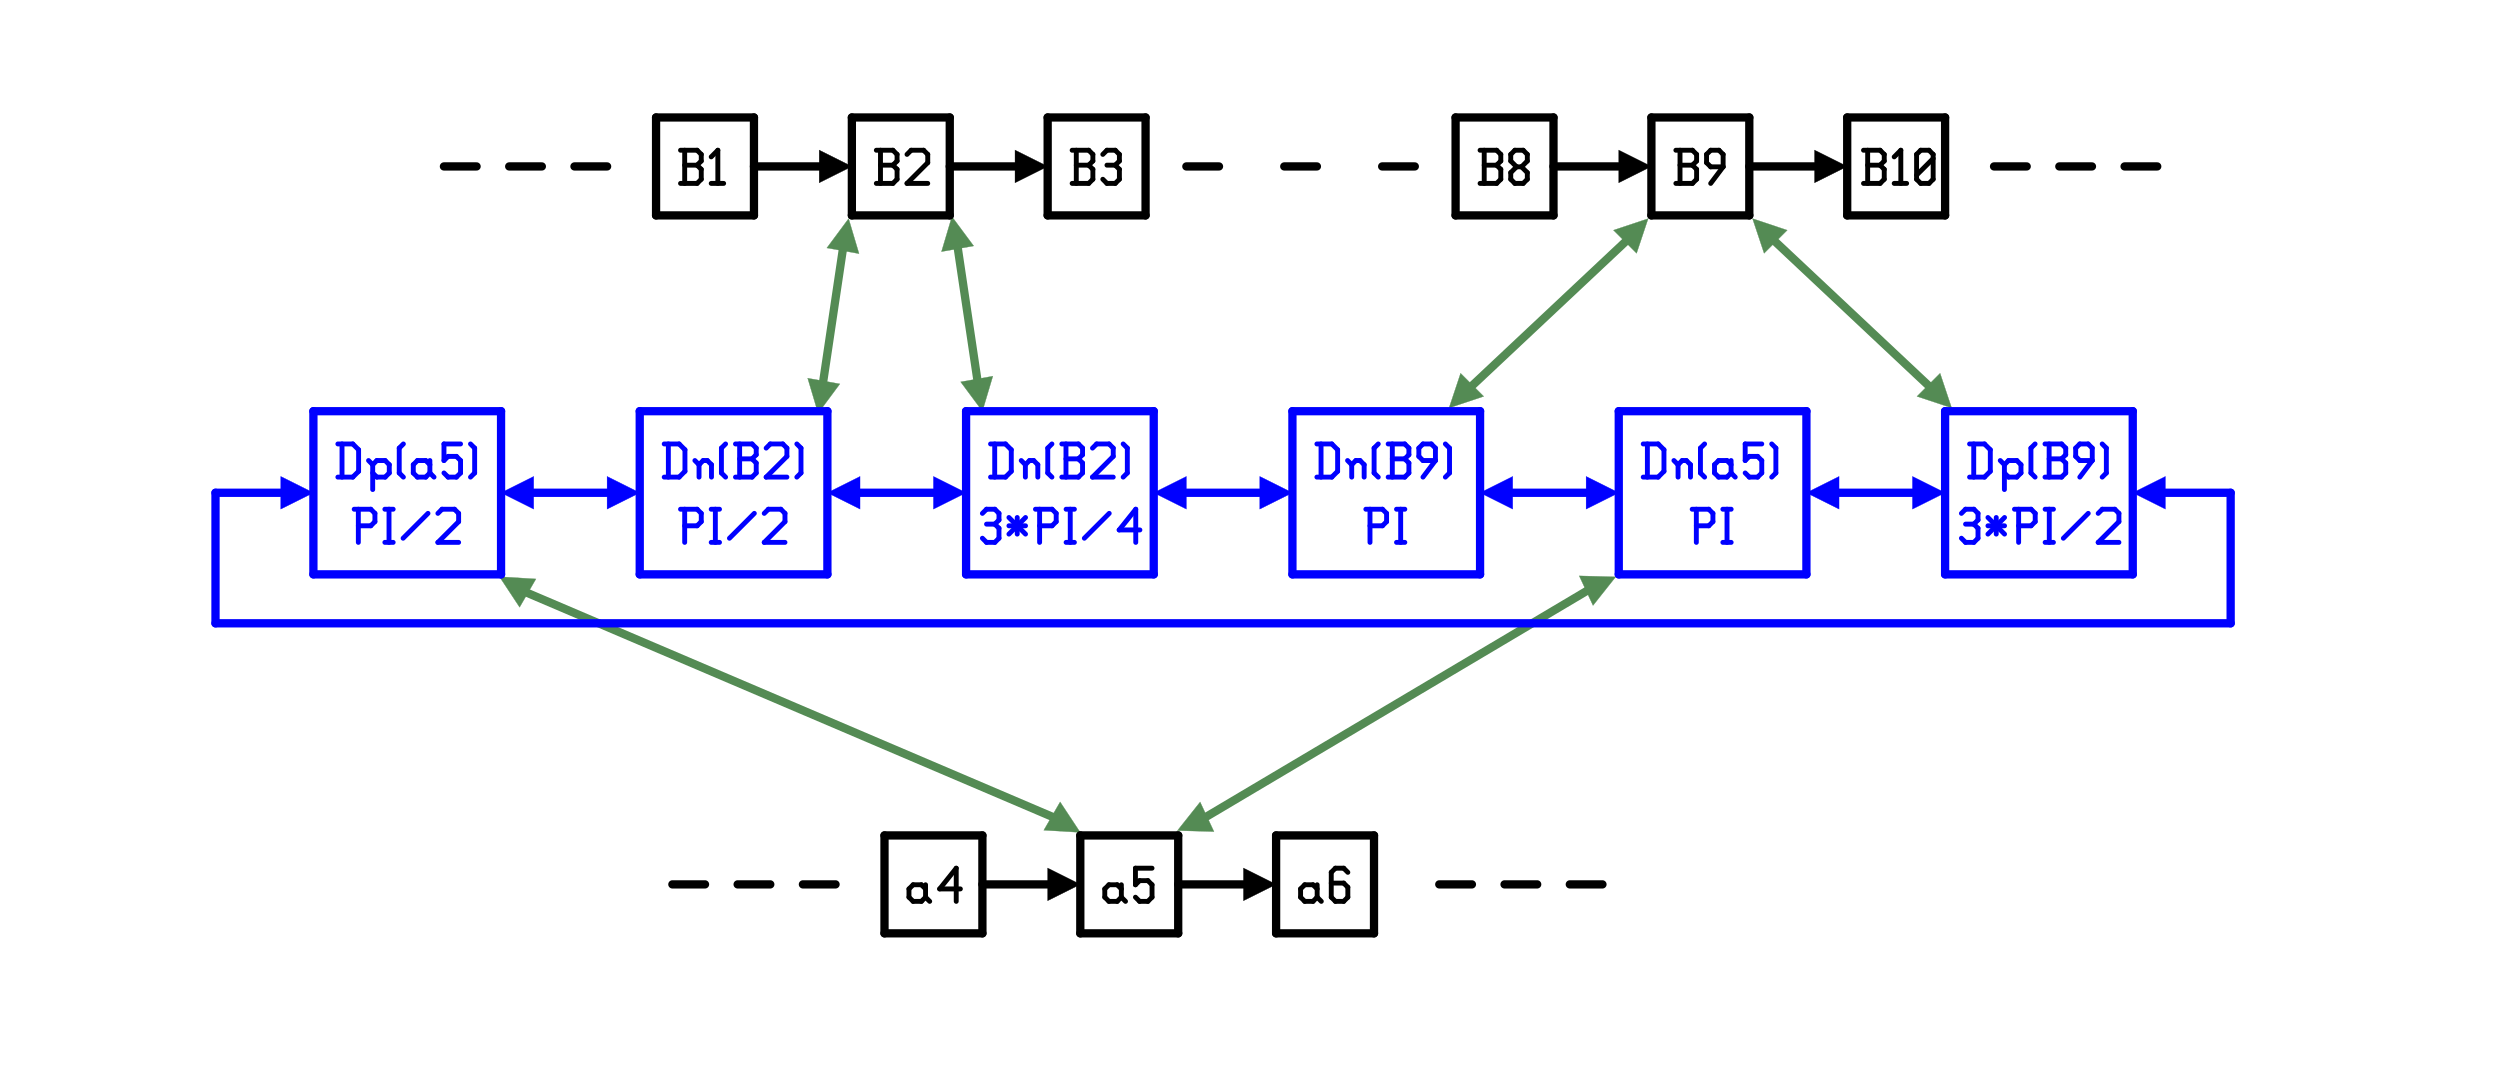 <?xml version="1.0"?>
<svg xmlns="http://www.w3.org/2000/svg" xmlns:xlink="http://www.w3.org/1999/xlink" version="1.0" width="1040" height="448" viewBox="-2 -2 70 33">
<g id="layer_3_top-fab">
</g>
<g id="layer_4_top">
<!--normal-->
 <polygon points="10.003,15.674 11.119,15.741 10.619,16.607 " stroke-width="0.010" stroke="#548b54" fill="#548b54"/>
 <polygon points="20.034,5.598 20.7,4.7 21.019,5.772 " stroke-width="0.010" stroke="#548b54" fill="#548b54"/>
 <polygon points="20.432,9.764 19.766,10.662 19.447,9.59 " stroke-width="0.010" stroke="#548b54" fill="#548b54"/>
 <polygon points="27.798,23.507 26.682,23.44 27.182,22.574 " stroke-width="0.010" stroke="#548b54" fill="#548b54"/>
 <polygon points="30.777,23.451 31.472,22.576 31.895,23.482 " stroke-width="0.010" stroke="#548b54" fill="#548b54"/>
 <polygon points="44.206,15.677 43.511,16.553 43.089,15.647 " stroke-width="0.010" stroke="#548b54" fill="#548b54"/>
 <polygon points="48.754,5.761 48.4,4.7 49.461,5.054 " stroke-width="0.010" stroke="#548b54" fill="#548b54"/>
 <polygon points="45.2,4.7 44.846,5.761 44.139,5.054 " stroke-width="0.010" stroke="#548b54" fill="#548b54"/>
 <polygon points="39.1,10.5 39.454,9.439 40.161,10.146 " stroke-width="0.010" stroke="#548b54" fill="#548b54"/>
 <polygon points="54.146,9.439 54.5,10.5 53.439,10.146 " stroke-width="0.010" stroke="#548b54" fill="#548b54"/>
 <polygon points="24.8,10.6 24.134,9.702 25.119,9.528 " stroke-width="0.010" stroke="#548b54" fill="#548b54"/>
 <polygon points="23.866,4.638 24.532,5.536 23.547,5.71 " stroke-width="0.010" stroke="#548b54" fill="#548b54"/>
 <line x1="10.869" y1="16.174" x2="27.05" y2="23.075" stroke-width="0.254" stroke="#548b54" stroke-linecap="round"/>
 <line x1="43.5" y1="16" x2="31.56" y2="23.087" stroke-width="0.254" stroke="#548b54" stroke-linecap="round"/>
 <line x1="20.566" y1="5.362" x2="19.866" y2="10.062" stroke-width="0.254" stroke="#548b54" stroke-linecap="round"/>
 <line x1="48.865" y1="5.19" x2="54.2" y2="10.2" stroke-width="0.254" stroke="#548b54" stroke-linecap="round"/>
 <line x1="44.735" y1="5.19" x2="39.4" y2="10.2" stroke-width="0.254" stroke="#548b54" stroke-linecap="round"/>
 <line x1="24" y1="5.3" x2="24.7" y2="10" stroke-width="0.254" stroke="#548b54" stroke-linecap="round"/>
</g>
<g id="layer_5_top">
<!--normal-->
 <polygon points="14.3,13.1 13.3,13.6 13.3,12.6 " stroke-width="0.010" stroke="#0000ff" fill="#0000ff"/>
 <polygon points="10.05,13.1 11.05,12.6 11.05,13.6 " stroke-width="0.010" stroke="#0000ff" fill="#0000ff"/>
 <polygon points="4.3,13.1 3.3,13.6 3.3,12.6 " stroke-width="0.010" stroke="#0000ff" fill="#0000ff"/>
 <polygon points="24.3,13.1 23.3,13.6 23.3,12.6 " stroke-width="0.010" stroke="#0000ff" fill="#0000ff"/>
 <polygon points="20.05,13.1 21.05,12.6 21.05,13.6 " stroke-width="0.010" stroke="#0000ff" fill="#0000ff"/>
 <polygon points="30.05,13.1 31.05,12.6 31.05,13.6 " stroke-width="0.010" stroke="#0000ff" fill="#0000ff"/>
 <polygon points="60.05,13.1 61.05,12.6 61.05,13.6 " stroke-width="0.010" stroke="#0000ff" fill="#0000ff"/>
 <polygon points="34.3,13.1 33.3,13.6 33.3,12.6 " stroke-width="0.010" stroke="#0000ff" fill="#0000ff"/>
 <polygon points="44.3,13.1 43.3,13.6 43.3,12.6 " stroke-width="0.010" stroke="#0000ff" fill="#0000ff"/>
 <polygon points="40.05,13.1 41.05,12.6 41.05,13.6 " stroke-width="0.010" stroke="#0000ff" fill="#0000ff"/>
 <polygon points="54.3,13.1 53.3,13.6 53.3,12.6 " stroke-width="0.010" stroke="#0000ff" fill="#0000ff"/>
 <polygon points="50.05,13.1 51.05,12.6 51.05,13.6 " stroke-width="0.010" stroke="#0000ff" fill="#0000ff"/>
 <line x1="4.3" y1="10.6" x2="4.3" y2="15.6" stroke-width="0.254" stroke="#0000ff" stroke-linecap="round"/>
 <line x1="4.3" y1="15.6" x2="10.05" y2="15.6" stroke-width="0.254" stroke="#0000ff" stroke-linecap="round"/>
 <line x1="10.05" y1="10.6" x2="4.3" y2="10.6" stroke-width="0.254" stroke="#0000ff" stroke-linecap="round"/>
 <line x1="1.3" y1="13.1" x2="3.3" y2="13.1" stroke-width="0.254" stroke="#0000ff" stroke-linecap="round"/>
 <line x1="1.3" y1="13.1" x2="1.3" y2="17.1" stroke-width="0.254" stroke="#0000ff" stroke-linecap="round"/>
 <line x1="10.05" y1="15.6" x2="10.05" y2="10.6" stroke-width="0.254" stroke="#0000ff" stroke-linecap="round"/>
 <line x1="14.3" y1="10.6" x2="14.3" y2="15.6" stroke-width="0.254" stroke="#0000ff" stroke-linecap="round"/>
 <line x1="13.3" y1="13.1" x2="11.05" y2="13.1" stroke-width="0.254" stroke="#0000ff" stroke-linecap="round"/>
 <line x1="14.3" y1="15.6" x2="20.05" y2="15.6" stroke-width="0.254" stroke="#0000ff" stroke-linecap="round"/>
 <line x1="20.05" y1="15.6" x2="20.05" y2="10.6" stroke-width="0.254" stroke="#0000ff" stroke-linecap="round"/>
 <line x1="20.05" y1="10.6" x2="14.3" y2="10.6" stroke-width="0.254" stroke="#0000ff" stroke-linecap="round"/>
 <line x1="23.3" y1="13.1" x2="21.05" y2="13.1" stroke-width="0.254" stroke="#0000ff" stroke-linecap="round"/>
 <line x1="24.3" y1="10.6" x2="24.3" y2="15.6" stroke-width="0.254" stroke="#0000ff" stroke-linecap="round"/>
 <line x1="24.3" y1="15.6" x2="30.05" y2="15.6" stroke-width="0.254" stroke="#0000ff" stroke-linecap="round"/>
 <line x1="34.3" y1="15.6" x2="40.05" y2="15.6" stroke-width="0.254" stroke="#0000ff" stroke-linecap="round"/>
 <line x1="44.3" y1="15.6" x2="50.05" y2="15.6" stroke-width="0.254" stroke="#0000ff" stroke-linecap="round"/>
 <line x1="54.3" y1="15.6" x2="60.05" y2="15.6" stroke-width="0.254" stroke="#0000ff" stroke-linecap="round"/>
 <line x1="1.3" y1="17.1" x2="63.05" y2="17.1" stroke-width="0.254" stroke="#0000ff" stroke-linecap="round"/>
 <line x1="30.05" y1="15.6" x2="30.05" y2="10.6" stroke-width="0.254" stroke="#0000ff" stroke-linecap="round"/>
 <line x1="34.3" y1="10.6" x2="34.3" y2="15.6" stroke-width="0.254" stroke="#0000ff" stroke-linecap="round"/>
 <line x1="40.05" y1="10.6" x2="34.3" y2="10.6" stroke-width="0.254" stroke="#0000ff" stroke-linecap="round"/>
 <line x1="33.3" y1="13.1" x2="31.05" y2="13.1" stroke-width="0.254" stroke="#0000ff" stroke-linecap="round"/>
 <line x1="40.05" y1="15.6" x2="40.05" y2="10.6" stroke-width="0.254" stroke="#0000ff" stroke-linecap="round"/>
 <line x1="44.3" y1="10.6" x2="44.3" y2="15.6" stroke-width="0.254" stroke="#0000ff" stroke-linecap="round"/>
 <line x1="50.05" y1="15.6" x2="50.05" y2="10.6" stroke-width="0.254" stroke="#0000ff" stroke-linecap="round"/>
 <line x1="50.05" y1="10.6" x2="44.3" y2="10.6" stroke-width="0.254" stroke="#0000ff" stroke-linecap="round"/>
 <line x1="43.3" y1="13.1" x2="41.05" y2="13.1" stroke-width="0.254" stroke="#0000ff" stroke-linecap="round"/>
 <line x1="54.3" y1="10.6" x2="54.3" y2="15.6" stroke-width="0.254" stroke="#0000ff" stroke-linecap="round"/>
 <line x1="60.05" y1="15.6" x2="60.05" y2="10.6" stroke-width="0.254" stroke="#0000ff" stroke-linecap="round"/>
 <line x1="63.05" y1="17.1" x2="63.05" y2="13.1" stroke-width="0.254" stroke="#0000ff" stroke-linecap="round"/>
 <line x1="60.05" y1="10.6" x2="54.3" y2="10.6" stroke-width="0.254" stroke="#0000ff" stroke-linecap="round"/>
 <line x1="61.05" y1="13.1" x2="63.05" y2="13.1" stroke-width="0.254" stroke="#0000ff" stroke-linecap="round"/>
 <line x1="53.3" y1="13.1" x2="51.05" y2="13.1" stroke-width="0.254" stroke="#0000ff" stroke-linecap="round"/>
 <line x1="30.05" y1="10.6" x2="24.3" y2="10.6" stroke-width="0.254" stroke="#0000ff" stroke-linecap="round"/>
 <line x1="5.177" y1="11.604" x2="5.177" y2="12.62" stroke-width="0.15" stroke="#0000ff" stroke-linecap="round"/>
 <line x1="5.507" y1="11.604" x2="5.685" y2="11.782" stroke-width="0.15" stroke="#0000ff" stroke-linecap="round"/>
 <line x1="5.685" y1="11.782" x2="5.685" y2="12.442" stroke-width="0.15" stroke="#0000ff" stroke-linecap="round"/>
 <line x1="5.507" y1="12.62" x2="5.685" y2="12.442" stroke-width="0.15" stroke="#0000ff" stroke-linecap="round"/>
 <line x1="5.05" y1="12.62" x2="5.507" y2="12.62" stroke-width="0.15" stroke="#0000ff" stroke-linecap="round"/>
 <line x1="5.05" y1="11.604" x2="5.507" y2="11.604" stroke-width="0.15" stroke="#0000ff" stroke-linecap="round"/>
 <line x1="6.117" y1="12.239" x2="6.117" y2="13.001" stroke-width="0.15" stroke="#0000ff" stroke-linecap="round"/>
 <line x1="5.99" y1="12.112" x2="6.117" y2="12.239" stroke-width="0.15" stroke="#0000ff" stroke-linecap="round"/>
 <line x1="6.117" y1="12.239" x2="6.244" y2="12.112" stroke-width="0.15" stroke="#0000ff" stroke-linecap="round"/>
 <line x1="6.244" y1="12.112" x2="6.498" y2="12.112" stroke-width="0.15" stroke="#0000ff" stroke-linecap="round"/>
 <line x1="6.498" y1="12.112" x2="6.625" y2="12.239" stroke-width="0.15" stroke="#0000ff" stroke-linecap="round"/>
 <line x1="6.625" y1="12.239" x2="6.625" y2="12.493" stroke-width="0.15" stroke="#0000ff" stroke-linecap="round"/>
 <line x1="6.498" y1="12.62" x2="6.625" y2="12.493" stroke-width="0.15" stroke="#0000ff" stroke-linecap="round"/>
 <line x1="6.244" y1="12.62" x2="6.498" y2="12.62" stroke-width="0.15" stroke="#0000ff" stroke-linecap="round"/>
 <line x1="6.117" y1="12.493" x2="6.244" y2="12.62" stroke-width="0.15" stroke="#0000ff" stroke-linecap="round"/>
 <line x1="6.93" y1="12.493" x2="7.057" y2="12.62" stroke-width="0.15" stroke="#0000ff" stroke-linecap="round"/>
 <line x1="6.93" y1="11.731" x2="7.057" y2="11.604" stroke-width="0.15" stroke="#0000ff" stroke-linecap="round"/>
 <line x1="6.93" y1="11.731" x2="6.93" y2="12.493" stroke-width="0.15" stroke="#0000ff" stroke-linecap="round"/>
 <line x1="7.742" y1="12.112" x2="7.869" y2="12.239" stroke-width="0.15" stroke="#0000ff" stroke-linecap="round"/>
 <line x1="7.488" y1="12.112" x2="7.742" y2="12.112" stroke-width="0.15" stroke="#0000ff" stroke-linecap="round"/>
 <line x1="7.361" y1="12.239" x2="7.488" y2="12.112" stroke-width="0.15" stroke="#0000ff" stroke-linecap="round"/>
 <line x1="7.361" y1="12.239" x2="7.361" y2="12.493" stroke-width="0.15" stroke="#0000ff" stroke-linecap="round"/>
 <line x1="7.361" y1="12.493" x2="7.488" y2="12.62" stroke-width="0.15" stroke="#0000ff" stroke-linecap="round"/>
 <line x1="7.869" y1="12.112" x2="7.869" y2="12.493" stroke-width="0.15" stroke="#0000ff" stroke-linecap="round"/>
 <line x1="7.869" y1="12.493" x2="7.996" y2="12.62" stroke-width="0.15" stroke="#0000ff" stroke-linecap="round"/>
 <line x1="7.488" y1="12.62" x2="7.742" y2="12.62" stroke-width="0.15" stroke="#0000ff" stroke-linecap="round"/>
 <line x1="7.742" y1="12.62" x2="7.869" y2="12.493" stroke-width="0.15" stroke="#0000ff" stroke-linecap="round"/>
 <line x1="8.301" y1="11.604" x2="8.809" y2="11.604" stroke-width="0.15" stroke="#0000ff" stroke-linecap="round"/>
 <line x1="8.301" y1="11.604" x2="8.301" y2="12.112" stroke-width="0.15" stroke="#0000ff" stroke-linecap="round"/>
 <line x1="8.301" y1="12.112" x2="8.428" y2="11.985" stroke-width="0.15" stroke="#0000ff" stroke-linecap="round"/>
 <line x1="8.428" y1="11.985" x2="8.682" y2="11.985" stroke-width="0.15" stroke="#0000ff" stroke-linecap="round"/>
 <line x1="8.682" y1="11.985" x2="8.809" y2="12.112" stroke-width="0.15" stroke="#0000ff" stroke-linecap="round"/>
 <line x1="8.809" y1="12.112" x2="8.809" y2="12.493" stroke-width="0.15" stroke="#0000ff" stroke-linecap="round"/>
 <line x1="8.682" y1="12.62" x2="8.809" y2="12.493" stroke-width="0.15" stroke="#0000ff" stroke-linecap="round"/>
 <line x1="8.428" y1="12.62" x2="8.682" y2="12.62" stroke-width="0.15" stroke="#0000ff" stroke-linecap="round"/>
 <line x1="8.301" y1="12.493" x2="8.428" y2="12.62" stroke-width="0.15" stroke="#0000ff" stroke-linecap="round"/>
 <line x1="9.114" y1="11.604" x2="9.241" y2="11.731" stroke-width="0.15" stroke="#0000ff" stroke-linecap="round"/>
 <line x1="9.241" y1="11.731" x2="9.241" y2="12.493" stroke-width="0.15" stroke="#0000ff" stroke-linecap="round"/>
 <line x1="9.114" y1="12.62" x2="9.241" y2="12.493" stroke-width="0.15" stroke="#0000ff" stroke-linecap="round"/>
 <line x1="5.677" y1="13.604" x2="5.677" y2="14.62" stroke-width="0.15" stroke="#0000ff" stroke-linecap="round"/>
 <line x1="5.55" y1="13.604" x2="6.058" y2="13.604" stroke-width="0.15" stroke="#0000ff" stroke-linecap="round"/>
 <line x1="6.058" y1="13.604" x2="6.185" y2="13.731" stroke-width="0.15" stroke="#0000ff" stroke-linecap="round"/>
 <line x1="6.185" y1="13.731" x2="6.185" y2="13.985" stroke-width="0.15" stroke="#0000ff" stroke-linecap="round"/>
 <line x1="6.058" y1="14.112" x2="6.185" y2="13.985" stroke-width="0.15" stroke="#0000ff" stroke-linecap="round"/>
 <line x1="5.677" y1="14.112" x2="6.058" y2="14.112" stroke-width="0.15" stroke="#0000ff" stroke-linecap="round"/>
 <line x1="6.49" y1="13.604" x2="6.744" y2="13.604" stroke-width="0.15" stroke="#0000ff" stroke-linecap="round"/>
 <line x1="6.617" y1="13.604" x2="6.617" y2="14.62" stroke-width="0.15" stroke="#0000ff" stroke-linecap="round"/>
 <line x1="6.49" y1="14.62" x2="6.744" y2="14.62" stroke-width="0.15" stroke="#0000ff" stroke-linecap="round"/>
 <line x1="7.049" y1="14.493" x2="7.811" y2="13.731" stroke-width="0.15" stroke="#0000ff" stroke-linecap="round"/>
 <line x1="8.115" y1="13.731" x2="8.242" y2="13.604" stroke-width="0.15" stroke="#0000ff" stroke-linecap="round"/>
 <line x1="8.242" y1="13.604" x2="8.623" y2="13.604" stroke-width="0.15" stroke="#0000ff" stroke-linecap="round"/>
 <line x1="8.623" y1="13.604" x2="8.75" y2="13.731" stroke-width="0.15" stroke="#0000ff" stroke-linecap="round"/>
 <line x1="8.75" y1="13.731" x2="8.75" y2="13.985" stroke-width="0.15" stroke="#0000ff" stroke-linecap="round"/>
 <line x1="8.115" y1="14.62" x2="8.75" y2="13.985" stroke-width="0.15" stroke="#0000ff" stroke-linecap="round"/>
 <line x1="8.115" y1="14.62" x2="8.75" y2="14.62" stroke-width="0.15" stroke="#0000ff" stroke-linecap="round"/>
 <line x1="15.177" y1="11.604" x2="15.177" y2="12.62" stroke-width="0.15" stroke="#0000ff" stroke-linecap="round"/>
 <line x1="15.507" y1="11.604" x2="15.685" y2="11.782" stroke-width="0.15" stroke="#0000ff" stroke-linecap="round"/>
 <line x1="15.685" y1="11.782" x2="15.685" y2="12.442" stroke-width="0.15" stroke="#0000ff" stroke-linecap="round"/>
 <line x1="15.507" y1="12.62" x2="15.685" y2="12.442" stroke-width="0.15" stroke="#0000ff" stroke-linecap="round"/>
 <line x1="15.05" y1="12.62" x2="15.507" y2="12.62" stroke-width="0.15" stroke="#0000ff" stroke-linecap="round"/>
 <line x1="15.05" y1="11.604" x2="15.507" y2="11.604" stroke-width="0.15" stroke="#0000ff" stroke-linecap="round"/>
 <line x1="16.117" y1="12.239" x2="16.117" y2="12.62" stroke-width="0.15" stroke="#0000ff" stroke-linecap="round"/>
 <line x1="16.117" y1="12.239" x2="16.244" y2="12.112" stroke-width="0.15" stroke="#0000ff" stroke-linecap="round"/>
 <line x1="16.244" y1="12.112" x2="16.371" y2="12.112" stroke-width="0.15" stroke="#0000ff" stroke-linecap="round"/>
 <line x1="16.371" y1="12.112" x2="16.498" y2="12.239" stroke-width="0.15" stroke="#0000ff" stroke-linecap="round"/>
 <line x1="16.498" y1="12.239" x2="16.498" y2="12.62" stroke-width="0.15" stroke="#0000ff" stroke-linecap="round"/>
 <line x1="15.99" y1="12.112" x2="16.117" y2="12.239" stroke-width="0.15" stroke="#0000ff" stroke-linecap="round"/>
 <line x1="16.803" y1="12.493" x2="16.93" y2="12.62" stroke-width="0.15" stroke="#0000ff" stroke-linecap="round"/>
 <line x1="16.803" y1="11.731" x2="16.93" y2="11.604" stroke-width="0.15" stroke="#0000ff" stroke-linecap="round"/>
 <line x1="16.803" y1="11.731" x2="16.803" y2="12.493" stroke-width="0.15" stroke="#0000ff" stroke-linecap="round"/>
 <line x1="17.234" y1="12.62" x2="17.742" y2="12.62" stroke-width="0.15" stroke="#0000ff" stroke-linecap="round"/>
 <line x1="17.742" y1="12.62" x2="17.869" y2="12.493" stroke-width="0.15" stroke="#0000ff" stroke-linecap="round"/>
 <line x1="17.869" y1="12.188" x2="17.869" y2="12.493" stroke-width="0.15" stroke="#0000ff" stroke-linecap="round"/>
 <line x1="17.742" y1="12.061" x2="17.869" y2="12.188" stroke-width="0.15" stroke="#0000ff" stroke-linecap="round"/>
 <line x1="17.361" y1="12.061" x2="17.742" y2="12.061" stroke-width="0.15" stroke="#0000ff" stroke-linecap="round"/>
 <line x1="17.361" y1="11.604" x2="17.361" y2="12.62" stroke-width="0.15" stroke="#0000ff" stroke-linecap="round"/>
 <line x1="17.234" y1="11.604" x2="17.742" y2="11.604" stroke-width="0.15" stroke="#0000ff" stroke-linecap="round"/>
 <line x1="17.742" y1="11.604" x2="17.869" y2="11.731" stroke-width="0.15" stroke="#0000ff" stroke-linecap="round"/>
 <line x1="17.869" y1="11.731" x2="17.869" y2="11.934" stroke-width="0.15" stroke="#0000ff" stroke-linecap="round"/>
 <line x1="17.742" y1="12.061" x2="17.869" y2="11.934" stroke-width="0.15" stroke="#0000ff" stroke-linecap="round"/>
 <line x1="18.174" y1="11.731" x2="18.301" y2="11.604" stroke-width="0.15" stroke="#0000ff" stroke-linecap="round"/>
 <line x1="18.301" y1="11.604" x2="18.682" y2="11.604" stroke-width="0.15" stroke="#0000ff" stroke-linecap="round"/>
 <line x1="18.682" y1="11.604" x2="18.809" y2="11.731" stroke-width="0.15" stroke="#0000ff" stroke-linecap="round"/>
 <line x1="18.809" y1="11.731" x2="18.809" y2="11.985" stroke-width="0.15" stroke="#0000ff" stroke-linecap="round"/>
 <line x1="18.174" y1="12.62" x2="18.809" y2="11.985" stroke-width="0.15" stroke="#0000ff" stroke-linecap="round"/>
 <line x1="18.174" y1="12.62" x2="18.809" y2="12.62" stroke-width="0.15" stroke="#0000ff" stroke-linecap="round"/>
 <line x1="19.114" y1="11.604" x2="19.241" y2="11.731" stroke-width="0.15" stroke="#0000ff" stroke-linecap="round"/>
 <line x1="19.241" y1="11.731" x2="19.241" y2="12.493" stroke-width="0.15" stroke="#0000ff" stroke-linecap="round"/>
 <line x1="19.114" y1="12.62" x2="19.241" y2="12.493" stroke-width="0.15" stroke="#0000ff" stroke-linecap="round"/>
 <line x1="15.677" y1="13.604" x2="15.677" y2="14.62" stroke-width="0.15" stroke="#0000ff" stroke-linecap="round"/>
 <line x1="15.55" y1="13.604" x2="16.058" y2="13.604" stroke-width="0.15" stroke="#0000ff" stroke-linecap="round"/>
 <line x1="16.058" y1="13.604" x2="16.185" y2="13.731" stroke-width="0.15" stroke="#0000ff" stroke-linecap="round"/>
 <line x1="16.185" y1="13.731" x2="16.185" y2="13.985" stroke-width="0.15" stroke="#0000ff" stroke-linecap="round"/>
 <line x1="16.058" y1="14.112" x2="16.185" y2="13.985" stroke-width="0.15" stroke="#0000ff" stroke-linecap="round"/>
 <line x1="15.677" y1="14.112" x2="16.058" y2="14.112" stroke-width="0.15" stroke="#0000ff" stroke-linecap="round"/>
 <line x1="16.49" y1="13.604" x2="16.744" y2="13.604" stroke-width="0.15" stroke="#0000ff" stroke-linecap="round"/>
 <line x1="16.617" y1="13.604" x2="16.617" y2="14.62" stroke-width="0.15" stroke="#0000ff" stroke-linecap="round"/>
 <line x1="16.49" y1="14.62" x2="16.744" y2="14.62" stroke-width="0.15" stroke="#0000ff" stroke-linecap="round"/>
 <line x1="17.049" y1="14.493" x2="17.811" y2="13.731" stroke-width="0.15" stroke="#0000ff" stroke-linecap="round"/>
 <line x1="18.115" y1="13.731" x2="18.242" y2="13.604" stroke-width="0.15" stroke="#0000ff" stroke-linecap="round"/>
 <line x1="18.242" y1="13.604" x2="18.623" y2="13.604" stroke-width="0.15" stroke="#0000ff" stroke-linecap="round"/>
 <line x1="18.623" y1="13.604" x2="18.75" y2="13.731" stroke-width="0.15" stroke="#0000ff" stroke-linecap="round"/>
 <line x1="18.75" y1="13.731" x2="18.75" y2="13.985" stroke-width="0.15" stroke="#0000ff" stroke-linecap="round"/>
 <line x1="18.115" y1="14.62" x2="18.75" y2="13.985" stroke-width="0.15" stroke="#0000ff" stroke-linecap="round"/>
 <line x1="18.115" y1="14.62" x2="18.75" y2="14.62" stroke-width="0.15" stroke="#0000ff" stroke-linecap="round"/>
 <line x1="25.177" y1="11.604" x2="25.177" y2="12.62" stroke-width="0.15" stroke="#0000ff" stroke-linecap="round"/>
 <line x1="25.507" y1="11.604" x2="25.685" y2="11.782" stroke-width="0.15" stroke="#0000ff" stroke-linecap="round"/>
 <line x1="25.685" y1="11.782" x2="25.685" y2="12.442" stroke-width="0.15" stroke="#0000ff" stroke-linecap="round"/>
 <line x1="25.507" y1="12.62" x2="25.685" y2="12.442" stroke-width="0.15" stroke="#0000ff" stroke-linecap="round"/>
 <line x1="25.05" y1="12.62" x2="25.507" y2="12.62" stroke-width="0.15" stroke="#0000ff" stroke-linecap="round"/>
 <line x1="25.05" y1="11.604" x2="25.507" y2="11.604" stroke-width="0.15" stroke="#0000ff" stroke-linecap="round"/>
 <line x1="26.117" y1="12.239" x2="26.117" y2="12.62" stroke-width="0.15" stroke="#0000ff" stroke-linecap="round"/>
 <line x1="26.117" y1="12.239" x2="26.244" y2="12.112" stroke-width="0.15" stroke="#0000ff" stroke-linecap="round"/>
 <line x1="26.244" y1="12.112" x2="26.371" y2="12.112" stroke-width="0.15" stroke="#0000ff" stroke-linecap="round"/>
 <line x1="26.371" y1="12.112" x2="26.498" y2="12.239" stroke-width="0.15" stroke="#0000ff" stroke-linecap="round"/>
 <line x1="26.498" y1="12.239" x2="26.498" y2="12.62" stroke-width="0.15" stroke="#0000ff" stroke-linecap="round"/>
 <line x1="25.99" y1="12.112" x2="26.117" y2="12.239" stroke-width="0.15" stroke="#0000ff" stroke-linecap="round"/>
 <line x1="26.803" y1="12.493" x2="26.93" y2="12.62" stroke-width="0.15" stroke="#0000ff" stroke-linecap="round"/>
 <line x1="26.803" y1="11.731" x2="26.93" y2="11.604" stroke-width="0.15" stroke="#0000ff" stroke-linecap="round"/>
 <line x1="26.803" y1="11.731" x2="26.803" y2="12.493" stroke-width="0.15" stroke="#0000ff" stroke-linecap="round"/>
 <line x1="27.234" y1="12.62" x2="27.742" y2="12.62" stroke-width="0.15" stroke="#0000ff" stroke-linecap="round"/>
 <line x1="27.742" y1="12.62" x2="27.869" y2="12.493" stroke-width="0.15" stroke="#0000ff" stroke-linecap="round"/>
 <line x1="27.869" y1="12.188" x2="27.869" y2="12.493" stroke-width="0.15" stroke="#0000ff" stroke-linecap="round"/>
 <line x1="27.742" y1="12.061" x2="27.869" y2="12.188" stroke-width="0.15" stroke="#0000ff" stroke-linecap="round"/>
 <line x1="27.361" y1="12.061" x2="27.742" y2="12.061" stroke-width="0.15" stroke="#0000ff" stroke-linecap="round"/>
 <line x1="27.361" y1="11.604" x2="27.361" y2="12.62" stroke-width="0.15" stroke="#0000ff" stroke-linecap="round"/>
 <line x1="27.234" y1="11.604" x2="27.742" y2="11.604" stroke-width="0.15" stroke="#0000ff" stroke-linecap="round"/>
 <line x1="27.742" y1="11.604" x2="27.869" y2="11.731" stroke-width="0.15" stroke="#0000ff" stroke-linecap="round"/>
 <line x1="27.869" y1="11.731" x2="27.869" y2="11.934" stroke-width="0.15" stroke="#0000ff" stroke-linecap="round"/>
 <line x1="27.742" y1="12.061" x2="27.869" y2="11.934" stroke-width="0.15" stroke="#0000ff" stroke-linecap="round"/>
 <line x1="28.174" y1="11.731" x2="28.301" y2="11.604" stroke-width="0.15" stroke="#0000ff" stroke-linecap="round"/>
 <line x1="28.301" y1="11.604" x2="28.682" y2="11.604" stroke-width="0.15" stroke="#0000ff" stroke-linecap="round"/>
 <line x1="28.682" y1="11.604" x2="28.809" y2="11.731" stroke-width="0.15" stroke="#0000ff" stroke-linecap="round"/>
 <line x1="28.809" y1="11.731" x2="28.809" y2="11.985" stroke-width="0.15" stroke="#0000ff" stroke-linecap="round"/>
 <line x1="28.174" y1="12.62" x2="28.809" y2="11.985" stroke-width="0.15" stroke="#0000ff" stroke-linecap="round"/>
 <line x1="28.174" y1="12.62" x2="28.809" y2="12.62" stroke-width="0.15" stroke="#0000ff" stroke-linecap="round"/>
 <line x1="29.114" y1="11.604" x2="29.241" y2="11.731" stroke-width="0.15" stroke="#0000ff" stroke-linecap="round"/>
 <line x1="29.241" y1="11.731" x2="29.241" y2="12.493" stroke-width="0.15" stroke="#0000ff" stroke-linecap="round"/>
 <line x1="29.114" y1="12.62" x2="29.241" y2="12.493" stroke-width="0.15" stroke="#0000ff" stroke-linecap="round"/>
 <line x1="24.8" y1="13.731" x2="24.927" y2="13.604" stroke-width="0.15" stroke="#0000ff" stroke-linecap="round"/>
 <line x1="24.927" y1="13.604" x2="25.181" y2="13.604" stroke-width="0.15" stroke="#0000ff" stroke-linecap="round"/>
 <line x1="25.181" y1="13.604" x2="25.308" y2="13.731" stroke-width="0.15" stroke="#0000ff" stroke-linecap="round"/>
 <line x1="25.181" y1="14.62" x2="25.308" y2="14.493" stroke-width="0.15" stroke="#0000ff" stroke-linecap="round"/>
 <line x1="24.927" y1="14.62" x2="25.181" y2="14.62" stroke-width="0.15" stroke="#0000ff" stroke-linecap="round"/>
 <line x1="24.8" y1="14.493" x2="24.927" y2="14.62" stroke-width="0.15" stroke="#0000ff" stroke-linecap="round"/>
 <line x1="24.927" y1="14.061" x2="25.181" y2="14.061" stroke-width="0.15" stroke="#0000ff" stroke-linecap="round"/>
 <line x1="25.308" y1="13.731" x2="25.308" y2="13.934" stroke-width="0.15" stroke="#0000ff" stroke-linecap="round"/>
 <line x1="25.308" y1="14.188" x2="25.308" y2="14.493" stroke-width="0.15" stroke="#0000ff" stroke-linecap="round"/>
 <line x1="25.308" y1="14.188" x2="25.181" y2="14.061" stroke-width="0.15" stroke="#0000ff" stroke-linecap="round"/>
 <line x1="25.308" y1="13.934" x2="25.181" y2="14.061" stroke-width="0.15" stroke="#0000ff" stroke-linecap="round"/>
 <line x1="25.613" y1="13.858" x2="26.121" y2="14.366" stroke-width="0.15" stroke="#0000ff" stroke-linecap="round"/>
 <line x1="25.613" y1="14.366" x2="26.121" y2="13.858" stroke-width="0.15" stroke="#0000ff" stroke-linecap="round"/>
 <line x1="25.613" y1="14.112" x2="26.121" y2="14.112" stroke-width="0.15" stroke="#0000ff" stroke-linecap="round"/>
 <line x1="25.867" y1="13.858" x2="25.867" y2="14.366" stroke-width="0.15" stroke="#0000ff" stroke-linecap="round"/>
 <line x1="26.553" y1="13.604" x2="26.553" y2="14.62" stroke-width="0.15" stroke="#0000ff" stroke-linecap="round"/>
 <line x1="26.426" y1="13.604" x2="26.934" y2="13.604" stroke-width="0.15" stroke="#0000ff" stroke-linecap="round"/>
 <line x1="26.934" y1="13.604" x2="27.061" y2="13.731" stroke-width="0.15" stroke="#0000ff" stroke-linecap="round"/>
 <line x1="27.061" y1="13.731" x2="27.061" y2="13.985" stroke-width="0.15" stroke="#0000ff" stroke-linecap="round"/>
 <line x1="26.934" y1="14.112" x2="27.061" y2="13.985" stroke-width="0.15" stroke="#0000ff" stroke-linecap="round"/>
 <line x1="26.553" y1="14.112" x2="26.934" y2="14.112" stroke-width="0.15" stroke="#0000ff" stroke-linecap="round"/>
 <line x1="27.365" y1="13.604" x2="27.619" y2="13.604" stroke-width="0.15" stroke="#0000ff" stroke-linecap="round"/>
 <line x1="27.492" y1="13.604" x2="27.492" y2="14.62" stroke-width="0.15" stroke="#0000ff" stroke-linecap="round"/>
 <line x1="27.365" y1="14.62" x2="27.619" y2="14.62" stroke-width="0.15" stroke="#0000ff" stroke-linecap="round"/>
 <line x1="27.924" y1="14.493" x2="28.686" y2="13.731" stroke-width="0.15" stroke="#0000ff" stroke-linecap="round"/>
 <line x1="28.991" y1="14.239" x2="29.499" y2="13.604" stroke-width="0.15" stroke="#0000ff" stroke-linecap="round"/>
 <line x1="28.991" y1="14.239" x2="29.626" y2="14.239" stroke-width="0.15" stroke="#0000ff" stroke-linecap="round"/>
 <line x1="29.499" y1="13.604" x2="29.499" y2="14.62" stroke-width="0.15" stroke="#0000ff" stroke-linecap="round"/>
 <line x1="35.177" y1="11.604" x2="35.177" y2="12.62" stroke-width="0.15" stroke="#0000ff" stroke-linecap="round"/>
 <line x1="35.507" y1="11.604" x2="35.685" y2="11.782" stroke-width="0.15" stroke="#0000ff" stroke-linecap="round"/>
 <line x1="35.685" y1="11.782" x2="35.685" y2="12.442" stroke-width="0.15" stroke="#0000ff" stroke-linecap="round"/>
 <line x1="35.507" y1="12.62" x2="35.685" y2="12.442" stroke-width="0.15" stroke="#0000ff" stroke-linecap="round"/>
 <line x1="35.05" y1="12.62" x2="35.507" y2="12.62" stroke-width="0.15" stroke="#0000ff" stroke-linecap="round"/>
 <line x1="35.05" y1="11.604" x2="35.507" y2="11.604" stroke-width="0.15" stroke="#0000ff" stroke-linecap="round"/>
 <line x1="36.117" y1="12.239" x2="36.117" y2="12.62" stroke-width="0.15" stroke="#0000ff" stroke-linecap="round"/>
 <line x1="36.117" y1="12.239" x2="36.244" y2="12.112" stroke-width="0.15" stroke="#0000ff" stroke-linecap="round"/>
 <line x1="36.244" y1="12.112" x2="36.371" y2="12.112" stroke-width="0.15" stroke="#0000ff" stroke-linecap="round"/>
 <line x1="36.371" y1="12.112" x2="36.498" y2="12.239" stroke-width="0.15" stroke="#0000ff" stroke-linecap="round"/>
 <line x1="36.498" y1="12.239" x2="36.498" y2="12.62" stroke-width="0.15" stroke="#0000ff" stroke-linecap="round"/>
 <line x1="35.99" y1="12.112" x2="36.117" y2="12.239" stroke-width="0.15" stroke="#0000ff" stroke-linecap="round"/>
 <line x1="36.803" y1="12.493" x2="36.93" y2="12.62" stroke-width="0.15" stroke="#0000ff" stroke-linecap="round"/>
 <line x1="36.803" y1="11.731" x2="36.93" y2="11.604" stroke-width="0.15" stroke="#0000ff" stroke-linecap="round"/>
 <line x1="36.803" y1="11.731" x2="36.803" y2="12.493" stroke-width="0.15" stroke="#0000ff" stroke-linecap="round"/>
 <line x1="37.234" y1="12.62" x2="37.742" y2="12.62" stroke-width="0.15" stroke="#0000ff" stroke-linecap="round"/>
 <line x1="37.742" y1="12.62" x2="37.869" y2="12.493" stroke-width="0.15" stroke="#0000ff" stroke-linecap="round"/>
 <line x1="37.869" y1="12.188" x2="37.869" y2="12.493" stroke-width="0.15" stroke="#0000ff" stroke-linecap="round"/>
 <line x1="37.742" y1="12.061" x2="37.869" y2="12.188" stroke-width="0.15" stroke="#0000ff" stroke-linecap="round"/>
 <line x1="37.361" y1="12.061" x2="37.742" y2="12.061" stroke-width="0.15" stroke="#0000ff" stroke-linecap="round"/>
 <line x1="37.361" y1="11.604" x2="37.361" y2="12.62" stroke-width="0.15" stroke="#0000ff" stroke-linecap="round"/>
 <line x1="37.234" y1="11.604" x2="37.742" y2="11.604" stroke-width="0.15" stroke="#0000ff" stroke-linecap="round"/>
 <line x1="37.742" y1="11.604" x2="37.869" y2="11.731" stroke-width="0.15" stroke="#0000ff" stroke-linecap="round"/>
 <line x1="37.869" y1="11.731" x2="37.869" y2="11.934" stroke-width="0.15" stroke="#0000ff" stroke-linecap="round"/>
 <line x1="37.742" y1="12.061" x2="37.869" y2="11.934" stroke-width="0.15" stroke="#0000ff" stroke-linecap="round"/>
 <line x1="38.301" y1="12.62" x2="38.682" y2="12.112" stroke-width="0.15" stroke="#0000ff" stroke-linecap="round"/>
 <line x1="38.682" y1="11.731" x2="38.682" y2="12.112" stroke-width="0.15" stroke="#0000ff" stroke-linecap="round"/>
 <line x1="38.555" y1="11.604" x2="38.682" y2="11.731" stroke-width="0.15" stroke="#0000ff" stroke-linecap="round"/>
 <line x1="38.301" y1="11.604" x2="38.555" y2="11.604" stroke-width="0.15" stroke="#0000ff" stroke-linecap="round"/>
 <line x1="38.174" y1="11.731" x2="38.301" y2="11.604" stroke-width="0.15" stroke="#0000ff" stroke-linecap="round"/>
 <line x1="38.174" y1="11.731" x2="38.174" y2="11.985" stroke-width="0.15" stroke="#0000ff" stroke-linecap="round"/>
 <line x1="38.174" y1="11.985" x2="38.301" y2="12.112" stroke-width="0.15" stroke="#0000ff" stroke-linecap="round"/>
 <line x1="38.301" y1="12.112" x2="38.682" y2="12.112" stroke-width="0.15" stroke="#0000ff" stroke-linecap="round"/>
 <line x1="38.987" y1="11.604" x2="39.114" y2="11.731" stroke-width="0.15" stroke="#0000ff" stroke-linecap="round"/>
 <line x1="39.114" y1="11.731" x2="39.114" y2="12.493" stroke-width="0.15" stroke="#0000ff" stroke-linecap="round"/>
 <line x1="38.987" y1="12.62" x2="39.114" y2="12.493" stroke-width="0.15" stroke="#0000ff" stroke-linecap="round"/>
 <line x1="36.677" y1="13.604" x2="36.677" y2="14.62" stroke-width="0.15" stroke="#0000ff" stroke-linecap="round"/>
 <line x1="36.55" y1="13.604" x2="37.058" y2="13.604" stroke-width="0.15" stroke="#0000ff" stroke-linecap="round"/>
 <line x1="37.058" y1="13.604" x2="37.185" y2="13.731" stroke-width="0.15" stroke="#0000ff" stroke-linecap="round"/>
 <line x1="37.185" y1="13.731" x2="37.185" y2="13.985" stroke-width="0.15" stroke="#0000ff" stroke-linecap="round"/>
 <line x1="37.058" y1="14.112" x2="37.185" y2="13.985" stroke-width="0.15" stroke="#0000ff" stroke-linecap="round"/>
 <line x1="36.677" y1="14.112" x2="37.058" y2="14.112" stroke-width="0.15" stroke="#0000ff" stroke-linecap="round"/>
 <line x1="37.49" y1="13.604" x2="37.744" y2="13.604" stroke-width="0.15" stroke="#0000ff" stroke-linecap="round"/>
 <line x1="37.617" y1="13.604" x2="37.617" y2="14.62" stroke-width="0.15" stroke="#0000ff" stroke-linecap="round"/>
 <line x1="37.49" y1="14.62" x2="37.744" y2="14.62" stroke-width="0.15" stroke="#0000ff" stroke-linecap="round"/>
 <line x1="45.177" y1="11.604" x2="45.177" y2="12.62" stroke-width="0.15" stroke="#0000ff" stroke-linecap="round"/>
 <line x1="45.507" y1="11.604" x2="45.685" y2="11.782" stroke-width="0.15" stroke="#0000ff" stroke-linecap="round"/>
 <line x1="45.685" y1="11.782" x2="45.685" y2="12.442" stroke-width="0.15" stroke="#0000ff" stroke-linecap="round"/>
 <line x1="45.507" y1="12.62" x2="45.685" y2="12.442" stroke-width="0.15" stroke="#0000ff" stroke-linecap="round"/>
 <line x1="45.05" y1="12.62" x2="45.507" y2="12.62" stroke-width="0.15" stroke="#0000ff" stroke-linecap="round"/>
 <line x1="45.05" y1="11.604" x2="45.507" y2="11.604" stroke-width="0.15" stroke="#0000ff" stroke-linecap="round"/>
 <line x1="46.117" y1="12.239" x2="46.117" y2="12.62" stroke-width="0.15" stroke="#0000ff" stroke-linecap="round"/>
 <line x1="46.117" y1="12.239" x2="46.244" y2="12.112" stroke-width="0.15" stroke="#0000ff" stroke-linecap="round"/>
 <line x1="46.244" y1="12.112" x2="46.371" y2="12.112" stroke-width="0.15" stroke="#0000ff" stroke-linecap="round"/>
 <line x1="46.371" y1="12.112" x2="46.498" y2="12.239" stroke-width="0.15" stroke="#0000ff" stroke-linecap="round"/>
 <line x1="46.498" y1="12.239" x2="46.498" y2="12.62" stroke-width="0.15" stroke="#0000ff" stroke-linecap="round"/>
 <line x1="45.99" y1="12.112" x2="46.117" y2="12.239" stroke-width="0.15" stroke="#0000ff" stroke-linecap="round"/>
 <line x1="46.803" y1="12.493" x2="46.93" y2="12.62" stroke-width="0.15" stroke="#0000ff" stroke-linecap="round"/>
 <line x1="46.803" y1="11.731" x2="46.93" y2="11.604" stroke-width="0.15" stroke="#0000ff" stroke-linecap="round"/>
 <line x1="46.803" y1="11.731" x2="46.803" y2="12.493" stroke-width="0.15" stroke="#0000ff" stroke-linecap="round"/>
 <line x1="47.615" y1="12.112" x2="47.742" y2="12.239" stroke-width="0.15" stroke="#0000ff" stroke-linecap="round"/>
 <line x1="47.361" y1="12.112" x2="47.615" y2="12.112" stroke-width="0.15" stroke="#0000ff" stroke-linecap="round"/>
 <line x1="47.234" y1="12.239" x2="47.361" y2="12.112" stroke-width="0.15" stroke="#0000ff" stroke-linecap="round"/>
 <line x1="47.234" y1="12.239" x2="47.234" y2="12.493" stroke-width="0.15" stroke="#0000ff" stroke-linecap="round"/>
 <line x1="47.234" y1="12.493" x2="47.361" y2="12.62" stroke-width="0.15" stroke="#0000ff" stroke-linecap="round"/>
 <line x1="47.742" y1="12.112" x2="47.742" y2="12.493" stroke-width="0.15" stroke="#0000ff" stroke-linecap="round"/>
 <line x1="47.742" y1="12.493" x2="47.869" y2="12.62" stroke-width="0.15" stroke="#0000ff" stroke-linecap="round"/>
 <line x1="47.361" y1="12.62" x2="47.615" y2="12.62" stroke-width="0.15" stroke="#0000ff" stroke-linecap="round"/>
 <line x1="47.615" y1="12.62" x2="47.742" y2="12.493" stroke-width="0.15" stroke="#0000ff" stroke-linecap="round"/>
 <line x1="48.174" y1="11.604" x2="48.682" y2="11.604" stroke-width="0.15" stroke="#0000ff" stroke-linecap="round"/>
 <line x1="48.174" y1="11.604" x2="48.174" y2="12.112" stroke-width="0.15" stroke="#0000ff" stroke-linecap="round"/>
 <line x1="48.174" y1="12.112" x2="48.301" y2="11.985" stroke-width="0.15" stroke="#0000ff" stroke-linecap="round"/>
 <line x1="48.301" y1="11.985" x2="48.555" y2="11.985" stroke-width="0.15" stroke="#0000ff" stroke-linecap="round"/>
 <line x1="48.555" y1="11.985" x2="48.682" y2="12.112" stroke-width="0.15" stroke="#0000ff" stroke-linecap="round"/>
 <line x1="48.682" y1="12.112" x2="48.682" y2="12.493" stroke-width="0.15" stroke="#0000ff" stroke-linecap="round"/>
 <line x1="48.555" y1="12.62" x2="48.682" y2="12.493" stroke-width="0.15" stroke="#0000ff" stroke-linecap="round"/>
 <line x1="48.301" y1="12.62" x2="48.555" y2="12.62" stroke-width="0.15" stroke="#0000ff" stroke-linecap="round"/>
 <line x1="48.174" y1="12.493" x2="48.301" y2="12.62" stroke-width="0.15" stroke="#0000ff" stroke-linecap="round"/>
 <line x1="48.987" y1="11.604" x2="49.114" y2="11.731" stroke-width="0.15" stroke="#0000ff" stroke-linecap="round"/>
 <line x1="49.114" y1="11.731" x2="49.114" y2="12.493" stroke-width="0.15" stroke="#0000ff" stroke-linecap="round"/>
 <line x1="48.987" y1="12.62" x2="49.114" y2="12.493" stroke-width="0.15" stroke="#0000ff" stroke-linecap="round"/>
 <line x1="46.677" y1="13.604" x2="46.677" y2="14.62" stroke-width="0.15" stroke="#0000ff" stroke-linecap="round"/>
 <line x1="46.55" y1="13.604" x2="47.058" y2="13.604" stroke-width="0.15" stroke="#0000ff" stroke-linecap="round"/>
 <line x1="47.058" y1="13.604" x2="47.185" y2="13.731" stroke-width="0.15" stroke="#0000ff" stroke-linecap="round"/>
 <line x1="47.185" y1="13.731" x2="47.185" y2="13.985" stroke-width="0.15" stroke="#0000ff" stroke-linecap="round"/>
 <line x1="47.058" y1="14.112" x2="47.185" y2="13.985" stroke-width="0.15" stroke="#0000ff" stroke-linecap="round"/>
 <line x1="46.677" y1="14.112" x2="47.058" y2="14.112" stroke-width="0.15" stroke="#0000ff" stroke-linecap="round"/>
 <line x1="47.49" y1="13.604" x2="47.744" y2="13.604" stroke-width="0.15" stroke="#0000ff" stroke-linecap="round"/>
 <line x1="47.617" y1="13.604" x2="47.617" y2="14.62" stroke-width="0.15" stroke="#0000ff" stroke-linecap="round"/>
 <line x1="47.49" y1="14.62" x2="47.744" y2="14.62" stroke-width="0.15" stroke="#0000ff" stroke-linecap="round"/>
 <line x1="55.177" y1="11.604" x2="55.177" y2="12.62" stroke-width="0.15" stroke="#0000ff" stroke-linecap="round"/>
 <line x1="55.507" y1="11.604" x2="55.685" y2="11.782" stroke-width="0.15" stroke="#0000ff" stroke-linecap="round"/>
 <line x1="55.685" y1="11.782" x2="55.685" y2="12.442" stroke-width="0.15" stroke="#0000ff" stroke-linecap="round"/>
 <line x1="55.507" y1="12.62" x2="55.685" y2="12.442" stroke-width="0.15" stroke="#0000ff" stroke-linecap="round"/>
 <line x1="55.05" y1="12.62" x2="55.507" y2="12.62" stroke-width="0.15" stroke="#0000ff" stroke-linecap="round"/>
 <line x1="55.05" y1="11.604" x2="55.507" y2="11.604" stroke-width="0.15" stroke="#0000ff" stroke-linecap="round"/>
 <line x1="56.117" y1="12.239" x2="56.117" y2="13.001" stroke-width="0.15" stroke="#0000ff" stroke-linecap="round"/>
 <line x1="55.99" y1="12.112" x2="56.117" y2="12.239" stroke-width="0.15" stroke="#0000ff" stroke-linecap="round"/>
 <line x1="56.117" y1="12.239" x2="56.244" y2="12.112" stroke-width="0.15" stroke="#0000ff" stroke-linecap="round"/>
 <line x1="56.244" y1="12.112" x2="56.498" y2="12.112" stroke-width="0.15" stroke="#0000ff" stroke-linecap="round"/>
 <line x1="56.498" y1="12.112" x2="56.625" y2="12.239" stroke-width="0.15" stroke="#0000ff" stroke-linecap="round"/>
 <line x1="56.625" y1="12.239" x2="56.625" y2="12.493" stroke-width="0.15" stroke="#0000ff" stroke-linecap="round"/>
 <line x1="56.498" y1="12.62" x2="56.625" y2="12.493" stroke-width="0.15" stroke="#0000ff" stroke-linecap="round"/>
 <line x1="56.244" y1="12.62" x2="56.498" y2="12.62" stroke-width="0.15" stroke="#0000ff" stroke-linecap="round"/>
 <line x1="56.117" y1="12.493" x2="56.244" y2="12.62" stroke-width="0.15" stroke="#0000ff" stroke-linecap="round"/>
 <line x1="56.93" y1="12.493" x2="57.057" y2="12.62" stroke-width="0.15" stroke="#0000ff" stroke-linecap="round"/>
 <line x1="56.93" y1="11.731" x2="57.057" y2="11.604" stroke-width="0.15" stroke="#0000ff" stroke-linecap="round"/>
 <line x1="56.93" y1="11.731" x2="56.93" y2="12.493" stroke-width="0.15" stroke="#0000ff" stroke-linecap="round"/>
 <line x1="57.361" y1="12.62" x2="57.869" y2="12.62" stroke-width="0.15" stroke="#0000ff" stroke-linecap="round"/>
 <line x1="57.869" y1="12.62" x2="57.996" y2="12.493" stroke-width="0.15" stroke="#0000ff" stroke-linecap="round"/>
 <line x1="57.996" y1="12.188" x2="57.996" y2="12.493" stroke-width="0.15" stroke="#0000ff" stroke-linecap="round"/>
 <line x1="57.869" y1="12.061" x2="57.996" y2="12.188" stroke-width="0.15" stroke="#0000ff" stroke-linecap="round"/>
 <line x1="57.488" y1="12.061" x2="57.869" y2="12.061" stroke-width="0.15" stroke="#0000ff" stroke-linecap="round"/>
 <line x1="57.488" y1="11.604" x2="57.488" y2="12.62" stroke-width="0.15" stroke="#0000ff" stroke-linecap="round"/>
 <line x1="57.361" y1="11.604" x2="57.869" y2="11.604" stroke-width="0.15" stroke="#0000ff" stroke-linecap="round"/>
 <line x1="57.869" y1="11.604" x2="57.996" y2="11.731" stroke-width="0.15" stroke="#0000ff" stroke-linecap="round"/>
 <line x1="57.996" y1="11.731" x2="57.996" y2="11.934" stroke-width="0.15" stroke="#0000ff" stroke-linecap="round"/>
 <line x1="57.869" y1="12.061" x2="57.996" y2="11.934" stroke-width="0.15" stroke="#0000ff" stroke-linecap="round"/>
 <line x1="58.428" y1="12.62" x2="58.809" y2="12.112" stroke-width="0.15" stroke="#0000ff" stroke-linecap="round"/>
 <line x1="58.809" y1="11.731" x2="58.809" y2="12.112" stroke-width="0.15" stroke="#0000ff" stroke-linecap="round"/>
 <line x1="58.682" y1="11.604" x2="58.809" y2="11.731" stroke-width="0.15" stroke="#0000ff" stroke-linecap="round"/>
 <line x1="58.428" y1="11.604" x2="58.682" y2="11.604" stroke-width="0.15" stroke="#0000ff" stroke-linecap="round"/>
 <line x1="58.301" y1="11.731" x2="58.428" y2="11.604" stroke-width="0.15" stroke="#0000ff" stroke-linecap="round"/>
 <line x1="58.301" y1="11.731" x2="58.301" y2="11.985" stroke-width="0.15" stroke="#0000ff" stroke-linecap="round"/>
 <line x1="58.301" y1="11.985" x2="58.428" y2="12.112" stroke-width="0.15" stroke="#0000ff" stroke-linecap="round"/>
 <line x1="58.428" y1="12.112" x2="58.809" y2="12.112" stroke-width="0.15" stroke="#0000ff" stroke-linecap="round"/>
 <line x1="59.114" y1="11.604" x2="59.241" y2="11.731" stroke-width="0.15" stroke="#0000ff" stroke-linecap="round"/>
 <line x1="59.241" y1="11.731" x2="59.241" y2="12.493" stroke-width="0.15" stroke="#0000ff" stroke-linecap="round"/>
 <line x1="59.114" y1="12.62" x2="59.241" y2="12.493" stroke-width="0.15" stroke="#0000ff" stroke-linecap="round"/>
 <line x1="54.8" y1="13.731" x2="54.927" y2="13.604" stroke-width="0.15" stroke="#0000ff" stroke-linecap="round"/>
 <line x1="54.927" y1="13.604" x2="55.181" y2="13.604" stroke-width="0.15" stroke="#0000ff" stroke-linecap="round"/>
 <line x1="55.181" y1="13.604" x2="55.308" y2="13.731" stroke-width="0.15" stroke="#0000ff" stroke-linecap="round"/>
 <line x1="55.181" y1="14.62" x2="55.308" y2="14.493" stroke-width="0.15" stroke="#0000ff" stroke-linecap="round"/>
 <line x1="54.927" y1="14.62" x2="55.181" y2="14.62" stroke-width="0.15" stroke="#0000ff" stroke-linecap="round"/>
 <line x1="54.8" y1="14.493" x2="54.927" y2="14.62" stroke-width="0.15" stroke="#0000ff" stroke-linecap="round"/>
 <line x1="54.927" y1="14.061" x2="55.181" y2="14.061" stroke-width="0.15" stroke="#0000ff" stroke-linecap="round"/>
 <line x1="55.308" y1="13.731" x2="55.308" y2="13.934" stroke-width="0.15" stroke="#0000ff" stroke-linecap="round"/>
 <line x1="55.308" y1="14.188" x2="55.308" y2="14.493" stroke-width="0.15" stroke="#0000ff" stroke-linecap="round"/>
 <line x1="55.308" y1="14.188" x2="55.181" y2="14.061" stroke-width="0.15" stroke="#0000ff" stroke-linecap="round"/>
 <line x1="55.308" y1="13.934" x2="55.181" y2="14.061" stroke-width="0.15" stroke="#0000ff" stroke-linecap="round"/>
 <line x1="55.613" y1="13.858" x2="56.121" y2="14.366" stroke-width="0.15" stroke="#0000ff" stroke-linecap="round"/>
 <line x1="55.613" y1="14.366" x2="56.121" y2="13.858" stroke-width="0.15" stroke="#0000ff" stroke-linecap="round"/>
 <line x1="55.613" y1="14.112" x2="56.121" y2="14.112" stroke-width="0.15" stroke="#0000ff" stroke-linecap="round"/>
 <line x1="55.867" y1="13.858" x2="55.867" y2="14.366" stroke-width="0.15" stroke="#0000ff" stroke-linecap="round"/>
 <line x1="56.553" y1="13.604" x2="56.553" y2="14.62" stroke-width="0.15" stroke="#0000ff" stroke-linecap="round"/>
 <line x1="56.426" y1="13.604" x2="56.934" y2="13.604" stroke-width="0.15" stroke="#0000ff" stroke-linecap="round"/>
 <line x1="56.934" y1="13.604" x2="57.061" y2="13.731" stroke-width="0.15" stroke="#0000ff" stroke-linecap="round"/>
 <line x1="57.061" y1="13.731" x2="57.061" y2="13.985" stroke-width="0.15" stroke="#0000ff" stroke-linecap="round"/>
 <line x1="56.934" y1="14.112" x2="57.061" y2="13.985" stroke-width="0.15" stroke="#0000ff" stroke-linecap="round"/>
 <line x1="56.553" y1="14.112" x2="56.934" y2="14.112" stroke-width="0.15" stroke="#0000ff" stroke-linecap="round"/>
 <line x1="57.365" y1="13.604" x2="57.619" y2="13.604" stroke-width="0.15" stroke="#0000ff" stroke-linecap="round"/>
 <line x1="57.492" y1="13.604" x2="57.492" y2="14.62" stroke-width="0.15" stroke="#0000ff" stroke-linecap="round"/>
 <line x1="57.365" y1="14.62" x2="57.619" y2="14.62" stroke-width="0.15" stroke="#0000ff" stroke-linecap="round"/>
 <line x1="57.924" y1="14.493" x2="58.686" y2="13.731" stroke-width="0.15" stroke="#0000ff" stroke-linecap="round"/>
 <line x1="58.991" y1="13.731" x2="59.118" y2="13.604" stroke-width="0.15" stroke="#0000ff" stroke-linecap="round"/>
 <line x1="59.118" y1="13.604" x2="59.499" y2="13.604" stroke-width="0.15" stroke="#0000ff" stroke-linecap="round"/>
 <line x1="59.499" y1="13.604" x2="59.626" y2="13.731" stroke-width="0.15" stroke="#0000ff" stroke-linecap="round"/>
 <line x1="59.626" y1="13.731" x2="59.626" y2="13.985" stroke-width="0.15" stroke="#0000ff" stroke-linecap="round"/>
 <line x1="58.991" y1="14.62" x2="59.626" y2="13.985" stroke-width="0.15" stroke="#0000ff" stroke-linecap="round"/>
 <line x1="58.991" y1="14.62" x2="59.626" y2="14.62" stroke-width="0.15" stroke="#0000ff" stroke-linecap="round"/>
</g>
<g id="layer_6_top">
</g>
<g id="layer_7_top">
<!--normal-->
 <polygon points="27.8,25.1 26.8,25.6 26.8,24.6 " stroke-width="0.010" stroke="#000000" fill="#000000"/>
 <polygon points="33.8,25.1 32.8,25.6 32.8,24.6 " stroke-width="0.010" stroke="#000000" fill="#000000"/>
 <polygon points="45.3,3.1 44.3,3.6 44.3,2.6 " stroke-width="0.010" stroke="#000000" fill="#000000"/>
 <polygon points="51.3,3.1 50.3,3.6 50.3,2.6 " stroke-width="0.010" stroke="#000000" fill="#000000"/>
 <polygon points="20.8,3.1 19.8,3.6 19.8,2.6 " stroke-width="0.010" stroke="#000000" fill="#000000"/>
 <polygon points="26.8,3.1 25.8,3.6 25.8,2.6 " stroke-width="0.010" stroke="#000000" fill="#000000"/>
 <line x1="14.8" y1="1.6" x2="14.8" y2="4.6" stroke-width="0.254" stroke="#000000" stroke-linecap="round"/>
 <line x1="13.3" y1="3.1" x2="12.3" y2="3.1" stroke-width="0.254" stroke="#000000" stroke-linecap="round"/>
 <line x1="11.3" y1="3.1" x2="10.3" y2="3.1" stroke-width="0.254" stroke="#000000" stroke-linecap="round"/>
 <line x1="9.3" y1="3.1" x2="8.3" y2="3.1" stroke-width="0.254" stroke="#000000" stroke-linecap="round"/>
 <line x1="14.8" y1="4.6" x2="17.8" y2="4.6" stroke-width="0.254" stroke="#000000" stroke-linecap="round"/>
 <line x1="17.8" y1="4.6" x2="17.8" y2="1.6" stroke-width="0.254" stroke="#000000" stroke-linecap="round"/>
 <line x1="17.8" y1="1.6" x2="14.8" y2="1.6" stroke-width="0.254" stroke="#000000" stroke-linecap="round"/>
 <line x1="17.8" y1="3.1" x2="19.8" y2="3.1" stroke-width="0.254" stroke="#000000" stroke-linecap="round"/>
 <line x1="20.3" y1="25.1" x2="19.3" y2="25.1" stroke-width="0.254" stroke="#000000" stroke-linecap="round"/>
 <line x1="18.3" y1="25.1" x2="17.3" y2="25.1" stroke-width="0.254" stroke="#000000" stroke-linecap="round"/>
 <line x1="16.3" y1="25.1" x2="15.3" y2="25.1" stroke-width="0.254" stroke="#000000" stroke-linecap="round"/>
 <line x1="20.8" y1="1.6" x2="20.8" y2="4.6" stroke-width="0.254" stroke="#000000" stroke-linecap="round"/>
 <line x1="20.8" y1="4.6" x2="23.8" y2="4.6" stroke-width="0.254" stroke="#000000" stroke-linecap="round"/>
 <line x1="26.8" y1="4.6" x2="29.8" y2="4.6" stroke-width="0.254" stroke="#000000" stroke-linecap="round"/>
 <line x1="23.8" y1="4.6" x2="23.8" y2="1.6" stroke-width="0.254" stroke="#000000" stroke-linecap="round"/>
 <line x1="26.8" y1="1.6" x2="26.8" y2="4.6" stroke-width="0.254" stroke="#000000" stroke-linecap="round"/>
 <line x1="29.8" y1="4.6" x2="29.8" y2="1.6" stroke-width="0.254" stroke="#000000" stroke-linecap="round"/>
 <line x1="29.8" y1="1.6" x2="26.8" y2="1.6" stroke-width="0.254" stroke="#000000" stroke-linecap="round"/>
 <line x1="23.8" y1="3.1" x2="25.8" y2="3.1" stroke-width="0.254" stroke="#000000" stroke-linecap="round"/>
 <line x1="31.05" y1="3.1" x2="32.05" y2="3.1" stroke-width="0.254" stroke="#000000" stroke-linecap="round"/>
 <line x1="23.8" y1="1.6" x2="20.8" y2="1.6" stroke-width="0.254" stroke="#000000" stroke-linecap="round"/>
 <line x1="21.8" y1="23.6" x2="21.8" y2="26.6" stroke-width="0.254" stroke="#000000" stroke-linecap="round"/>
 <line x1="21.8" y1="26.6" x2="24.8" y2="26.6" stroke-width="0.254" stroke="#000000" stroke-linecap="round"/>
 <line x1="24.8" y1="23.6" x2="21.8" y2="23.6" stroke-width="0.254" stroke="#000000" stroke-linecap="round"/>
 <line x1="24.8" y1="26.6" x2="24.8" y2="23.6" stroke-width="0.254" stroke="#000000" stroke-linecap="round"/>
 <line x1="27.8" y1="23.6" x2="27.8" y2="26.6" stroke-width="0.254" stroke="#000000" stroke-linecap="round"/>
 <line x1="24.8" y1="25.1" x2="26.8" y2="25.1" stroke-width="0.254" stroke="#000000" stroke-linecap="round"/>
 <line x1="27.8" y1="26.6" x2="30.8" y2="26.6" stroke-width="0.254" stroke="#000000" stroke-linecap="round"/>
 <line x1="30.8" y1="26.6" x2="30.8" y2="23.6" stroke-width="0.254" stroke="#000000" stroke-linecap="round"/>
 <line x1="30.8" y1="23.6" x2="27.8" y2="23.6" stroke-width="0.254" stroke="#000000" stroke-linecap="round"/>
 <line x1="30.8" y1="25.1" x2="32.8" y2="25.1" stroke-width="0.254" stroke="#000000" stroke-linecap="round"/>
 <line x1="33.8" y1="23.6" x2="33.8" y2="26.6" stroke-width="0.254" stroke="#000000" stroke-linecap="round"/>
 <line x1="34.05" y1="3.1" x2="35.05" y2="3.1" stroke-width="0.254" stroke="#000000" stroke-linecap="round"/>
 <line x1="33.8" y1="26.6" x2="36.8" y2="26.6" stroke-width="0.254" stroke="#000000" stroke-linecap="round"/>
 <line x1="43.8" y1="25.1" x2="42.8" y2="25.1" stroke-width="0.254" stroke="#000000" stroke-linecap="round"/>
 <line x1="41.8" y1="25.1" x2="40.8" y2="25.1" stroke-width="0.254" stroke="#000000" stroke-linecap="round"/>
 <line x1="39.8" y1="25.1" x2="38.8" y2="25.1" stroke-width="0.254" stroke="#000000" stroke-linecap="round"/>
 <line x1="39.3" y1="1.6" x2="39.3" y2="4.6" stroke-width="0.254" stroke="#000000" stroke-linecap="round"/>
 <line x1="42.3" y1="4.6" x2="42.3" y2="1.6" stroke-width="0.254" stroke="#000000" stroke-linecap="round"/>
 <line x1="42.3" y1="1.6" x2="39.3" y2="1.6" stroke-width="0.254" stroke="#000000" stroke-linecap="round"/>
 <line x1="42.3" y1="3.1" x2="44.3" y2="3.1" stroke-width="0.254" stroke="#000000" stroke-linecap="round"/>
 <line x1="37.05" y1="3.1" x2="38.05" y2="3.1" stroke-width="0.254" stroke="#000000" stroke-linecap="round"/>
 <line x1="45.3" y1="1.6" x2="45.3" y2="4.6" stroke-width="0.254" stroke="#000000" stroke-linecap="round"/>
 <line x1="45.3" y1="4.6" x2="48.3" y2="4.6" stroke-width="0.254" stroke="#000000" stroke-linecap="round"/>
 <line x1="48.3" y1="4.6" x2="48.3" y2="1.6" stroke-width="0.254" stroke="#000000" stroke-linecap="round"/>
 <line x1="48.3" y1="1.6" x2="45.3" y2="1.6" stroke-width="0.254" stroke="#000000" stroke-linecap="round"/>
 <line x1="48.3" y1="3.1" x2="50.3" y2="3.1" stroke-width="0.254" stroke="#000000" stroke-linecap="round"/>
 <line x1="51.3" y1="1.6" x2="51.3" y2="4.6" stroke-width="0.254" stroke="#000000" stroke-linecap="round"/>
 <line x1="51.3" y1="4.6" x2="54.3" y2="4.6" stroke-width="0.254" stroke="#000000" stroke-linecap="round"/>
 <line x1="54.3" y1="4.6" x2="54.3" y2="1.6" stroke-width="0.254" stroke="#000000" stroke-linecap="round"/>
 <line x1="55.8" y1="3.1" x2="56.8" y2="3.1" stroke-width="0.254" stroke="#000000" stroke-linecap="round"/>
 <line x1="57.8" y1="3.1" x2="58.8" y2="3.1" stroke-width="0.254" stroke="#000000" stroke-linecap="round"/>
 <line x1="59.8" y1="3.1" x2="60.8" y2="3.1" stroke-width="0.254" stroke="#000000" stroke-linecap="round"/>
 <line x1="54.3" y1="1.6" x2="51.3" y2="1.6" stroke-width="0.254" stroke="#000000" stroke-linecap="round"/>
 <line x1="36.8" y1="26.6" x2="36.8" y2="23.6" stroke-width="0.254" stroke="#000000" stroke-linecap="round"/>
 <line x1="39.3" y1="4.6" x2="42.3" y2="4.6" stroke-width="0.254" stroke="#000000" stroke-linecap="round"/>
 <line x1="36.8" y1="23.6" x2="33.8" y2="23.6" stroke-width="0.254" stroke="#000000" stroke-linecap="round"/>
 <line x1="40.05" y1="3.62" x2="40.558" y2="3.62" stroke-width="0.15" stroke="#000000" stroke-linecap="round"/>
 <line x1="40.558" y1="3.62" x2="40.685" y2="3.493" stroke-width="0.15" stroke="#000000" stroke-linecap="round"/>
 <line x1="40.685" y1="3.188" x2="40.685" y2="3.493" stroke-width="0.15" stroke="#000000" stroke-linecap="round"/>
 <line x1="40.558" y1="3.061" x2="40.685" y2="3.188" stroke-width="0.15" stroke="#000000" stroke-linecap="round"/>
 <line x1="40.177" y1="3.061" x2="40.558" y2="3.061" stroke-width="0.15" stroke="#000000" stroke-linecap="round"/>
 <line x1="40.177" y1="2.604" x2="40.177" y2="3.62" stroke-width="0.15" stroke="#000000" stroke-linecap="round"/>
 <line x1="40.05" y1="2.604" x2="40.558" y2="2.604" stroke-width="0.15" stroke="#000000" stroke-linecap="round"/>
 <line x1="40.558" y1="2.604" x2="40.685" y2="2.731" stroke-width="0.15" stroke="#000000" stroke-linecap="round"/>
 <line x1="40.685" y1="2.731" x2="40.685" y2="2.934" stroke-width="0.15" stroke="#000000" stroke-linecap="round"/>
 <line x1="40.558" y1="3.061" x2="40.685" y2="2.934" stroke-width="0.15" stroke="#000000" stroke-linecap="round"/>
 <line x1="40.99" y1="3.493" x2="41.117" y2="3.62" stroke-width="0.15" stroke="#000000" stroke-linecap="round"/>
 <line x1="40.99" y1="3.29" x2="40.99" y2="3.493" stroke-width="0.15" stroke="#000000" stroke-linecap="round"/>
 <line x1="40.99" y1="3.29" x2="41.168" y2="3.112" stroke-width="0.15" stroke="#000000" stroke-linecap="round"/>
 <line x1="41.168" y1="3.112" x2="41.32" y2="3.112" stroke-width="0.15" stroke="#000000" stroke-linecap="round"/>
 <line x1="41.32" y1="3.112" x2="41.498" y2="3.29" stroke-width="0.15" stroke="#000000" stroke-linecap="round"/>
 <line x1="41.498" y1="3.29" x2="41.498" y2="3.493" stroke-width="0.15" stroke="#000000" stroke-linecap="round"/>
 <line x1="41.371" y1="3.62" x2="41.498" y2="3.493" stroke-width="0.15" stroke="#000000" stroke-linecap="round"/>
 <line x1="41.117" y1="3.62" x2="41.371" y2="3.62" stroke-width="0.15" stroke="#000000" stroke-linecap="round"/>
 <line x1="40.99" y1="2.934" x2="41.168" y2="3.112" stroke-width="0.15" stroke="#000000" stroke-linecap="round"/>
 <line x1="40.99" y1="2.731" x2="40.99" y2="2.934" stroke-width="0.15" stroke="#000000" stroke-linecap="round"/>
 <line x1="40.99" y1="2.731" x2="41.117" y2="2.604" stroke-width="0.15" stroke="#000000" stroke-linecap="round"/>
 <line x1="41.117" y1="2.604" x2="41.371" y2="2.604" stroke-width="0.15" stroke="#000000" stroke-linecap="round"/>
 <line x1="41.371" y1="2.604" x2="41.498" y2="2.731" stroke-width="0.15" stroke="#000000" stroke-linecap="round"/>
 <line x1="41.498" y1="2.731" x2="41.498" y2="2.934" stroke-width="0.15" stroke="#000000" stroke-linecap="round"/>
 <line x1="41.32" y1="3.112" x2="41.498" y2="2.934" stroke-width="0.15" stroke="#000000" stroke-linecap="round"/>
 <line x1="46.05" y1="3.62" x2="46.558" y2="3.62" stroke-width="0.15" stroke="#000000" stroke-linecap="round"/>
 <line x1="46.558" y1="3.62" x2="46.685" y2="3.493" stroke-width="0.15" stroke="#000000" stroke-linecap="round"/>
 <line x1="46.685" y1="3.188" x2="46.685" y2="3.493" stroke-width="0.15" stroke="#000000" stroke-linecap="round"/>
 <line x1="46.558" y1="3.061" x2="46.685" y2="3.188" stroke-width="0.15" stroke="#000000" stroke-linecap="round"/>
 <line x1="46.177" y1="3.061" x2="46.558" y2="3.061" stroke-width="0.15" stroke="#000000" stroke-linecap="round"/>
 <line x1="46.177" y1="2.604" x2="46.177" y2="3.62" stroke-width="0.15" stroke="#000000" stroke-linecap="round"/>
 <line x1="46.05" y1="2.604" x2="46.558" y2="2.604" stroke-width="0.15" stroke="#000000" stroke-linecap="round"/>
 <line x1="46.558" y1="2.604" x2="46.685" y2="2.731" stroke-width="0.15" stroke="#000000" stroke-linecap="round"/>
 <line x1="46.685" y1="2.731" x2="46.685" y2="2.934" stroke-width="0.15" stroke="#000000" stroke-linecap="round"/>
 <line x1="46.558" y1="3.061" x2="46.685" y2="2.934" stroke-width="0.15" stroke="#000000" stroke-linecap="round"/>
 <line x1="47.117" y1="3.62" x2="47.498" y2="3.112" stroke-width="0.15" stroke="#000000" stroke-linecap="round"/>
 <line x1="47.498" y1="2.731" x2="47.498" y2="3.112" stroke-width="0.15" stroke="#000000" stroke-linecap="round"/>
 <line x1="47.371" y1="2.604" x2="47.498" y2="2.731" stroke-width="0.15" stroke="#000000" stroke-linecap="round"/>
 <line x1="47.117" y1="2.604" x2="47.371" y2="2.604" stroke-width="0.15" stroke="#000000" stroke-linecap="round"/>
 <line x1="46.99" y1="2.731" x2="47.117" y2="2.604" stroke-width="0.15" stroke="#000000" stroke-linecap="round"/>
 <line x1="46.99" y1="2.731" x2="46.99" y2="2.985" stroke-width="0.15" stroke="#000000" stroke-linecap="round"/>
 <line x1="46.99" y1="2.985" x2="47.117" y2="3.112" stroke-width="0.15" stroke="#000000" stroke-linecap="round"/>
 <line x1="47.117" y1="3.112" x2="47.498" y2="3.112" stroke-width="0.15" stroke="#000000" stroke-linecap="round"/>
 <line x1="51.8" y1="3.62" x2="52.308" y2="3.62" stroke-width="0.15" stroke="#000000" stroke-linecap="round"/>
 <line x1="52.308" y1="3.62" x2="52.435" y2="3.493" stroke-width="0.15" stroke="#000000" stroke-linecap="round"/>
 <line x1="52.435" y1="3.188" x2="52.435" y2="3.493" stroke-width="0.15" stroke="#000000" stroke-linecap="round"/>
 <line x1="52.308" y1="3.061" x2="52.435" y2="3.188" stroke-width="0.15" stroke="#000000" stroke-linecap="round"/>
 <line x1="51.927" y1="3.061" x2="52.308" y2="3.061" stroke-width="0.15" stroke="#000000" stroke-linecap="round"/>
 <line x1="51.927" y1="2.604" x2="51.927" y2="3.62" stroke-width="0.15" stroke="#000000" stroke-linecap="round"/>
 <line x1="51.8" y1="2.604" x2="52.308" y2="2.604" stroke-width="0.15" stroke="#000000" stroke-linecap="round"/>
 <line x1="52.308" y1="2.604" x2="52.435" y2="2.731" stroke-width="0.15" stroke="#000000" stroke-linecap="round"/>
 <line x1="52.435" y1="2.731" x2="52.435" y2="2.934" stroke-width="0.15" stroke="#000000" stroke-linecap="round"/>
 <line x1="52.308" y1="3.061" x2="52.435" y2="2.934" stroke-width="0.15" stroke="#000000" stroke-linecap="round"/>
 <line x1="52.74" y1="2.807" x2="52.943" y2="2.604" stroke-width="0.15" stroke="#000000" stroke-linecap="round"/>
 <line x1="52.943" y1="2.604" x2="52.943" y2="3.62" stroke-width="0.15" stroke="#000000" stroke-linecap="round"/>
 <line x1="52.74" y1="3.62" x2="53.121" y2="3.62" stroke-width="0.15" stroke="#000000" stroke-linecap="round"/>
 <line x1="53.426" y1="3.493" x2="53.553" y2="3.62" stroke-width="0.15" stroke="#000000" stroke-linecap="round"/>
 <line x1="53.426" y1="2.731" x2="53.426" y2="3.493" stroke-width="0.15" stroke="#000000" stroke-linecap="round"/>
 <line x1="53.426" y1="2.731" x2="53.553" y2="2.604" stroke-width="0.15" stroke="#000000" stroke-linecap="round"/>
 <line x1="53.553" y1="2.604" x2="53.807" y2="2.604" stroke-width="0.15" stroke="#000000" stroke-linecap="round"/>
 <line x1="53.807" y1="2.604" x2="53.934" y2="2.731" stroke-width="0.15" stroke="#000000" stroke-linecap="round"/>
 <line x1="53.934" y1="2.731" x2="53.934" y2="3.493" stroke-width="0.15" stroke="#000000" stroke-linecap="round"/>
 <line x1="53.807" y1="3.62" x2="53.934" y2="3.493" stroke-width="0.15" stroke="#000000" stroke-linecap="round"/>
 <line x1="53.553" y1="3.62" x2="53.807" y2="3.62" stroke-width="0.15" stroke="#000000" stroke-linecap="round"/>
 <line x1="53.426" y1="3.366" x2="53.934" y2="2.858" stroke-width="0.15" stroke="#000000" stroke-linecap="round"/>
 <line x1="15.55" y1="3.62" x2="16.058" y2="3.62" stroke-width="0.15" stroke="#000000" stroke-linecap="round"/>
 <line x1="16.058" y1="3.62" x2="16.185" y2="3.493" stroke-width="0.15" stroke="#000000" stroke-linecap="round"/>
 <line x1="16.185" y1="3.188" x2="16.185" y2="3.493" stroke-width="0.15" stroke="#000000" stroke-linecap="round"/>
 <line x1="16.058" y1="3.061" x2="16.185" y2="3.188" stroke-width="0.15" stroke="#000000" stroke-linecap="round"/>
 <line x1="15.677" y1="3.061" x2="16.058" y2="3.061" stroke-width="0.15" stroke="#000000" stroke-linecap="round"/>
 <line x1="15.677" y1="2.604" x2="15.677" y2="3.62" stroke-width="0.15" stroke="#000000" stroke-linecap="round"/>
 <line x1="15.55" y1="2.604" x2="16.058" y2="2.604" stroke-width="0.15" stroke="#000000" stroke-linecap="round"/>
 <line x1="16.058" y1="2.604" x2="16.185" y2="2.731" stroke-width="0.15" stroke="#000000" stroke-linecap="round"/>
 <line x1="16.185" y1="2.731" x2="16.185" y2="2.934" stroke-width="0.15" stroke="#000000" stroke-linecap="round"/>
 <line x1="16.058" y1="3.061" x2="16.185" y2="2.934" stroke-width="0.15" stroke="#000000" stroke-linecap="round"/>
 <line x1="16.49" y1="2.807" x2="16.693" y2="2.604" stroke-width="0.15" stroke="#000000" stroke-linecap="round"/>
 <line x1="16.693" y1="2.604" x2="16.693" y2="3.62" stroke-width="0.15" stroke="#000000" stroke-linecap="round"/>
 <line x1="16.49" y1="3.62" x2="16.871" y2="3.62" stroke-width="0.15" stroke="#000000" stroke-linecap="round"/>
 <line x1="21.55" y1="3.62" x2="22.058" y2="3.62" stroke-width="0.15" stroke="#000000" stroke-linecap="round"/>
 <line x1="22.058" y1="3.62" x2="22.185" y2="3.493" stroke-width="0.15" stroke="#000000" stroke-linecap="round"/>
 <line x1="22.185" y1="3.188" x2="22.185" y2="3.493" stroke-width="0.15" stroke="#000000" stroke-linecap="round"/>
 <line x1="22.058" y1="3.061" x2="22.185" y2="3.188" stroke-width="0.15" stroke="#000000" stroke-linecap="round"/>
 <line x1="21.677" y1="3.061" x2="22.058" y2="3.061" stroke-width="0.15" stroke="#000000" stroke-linecap="round"/>
 <line x1="21.677" y1="2.604" x2="21.677" y2="3.62" stroke-width="0.15" stroke="#000000" stroke-linecap="round"/>
 <line x1="21.55" y1="2.604" x2="22.058" y2="2.604" stroke-width="0.15" stroke="#000000" stroke-linecap="round"/>
 <line x1="22.058" y1="2.604" x2="22.185" y2="2.731" stroke-width="0.15" stroke="#000000" stroke-linecap="round"/>
 <line x1="22.185" y1="2.731" x2="22.185" y2="2.934" stroke-width="0.15" stroke="#000000" stroke-linecap="round"/>
 <line x1="22.058" y1="3.061" x2="22.185" y2="2.934" stroke-width="0.15" stroke="#000000" stroke-linecap="round"/>
 <line x1="22.49" y1="2.731" x2="22.617" y2="2.604" stroke-width="0.15" stroke="#000000" stroke-linecap="round"/>
 <line x1="22.617" y1="2.604" x2="22.998" y2="2.604" stroke-width="0.15" stroke="#000000" stroke-linecap="round"/>
 <line x1="22.998" y1="2.604" x2="23.125" y2="2.731" stroke-width="0.15" stroke="#000000" stroke-linecap="round"/>
 <line x1="23.125" y1="2.731" x2="23.125" y2="2.985" stroke-width="0.15" stroke="#000000" stroke-linecap="round"/>
 <line x1="22.49" y1="3.62" x2="23.125" y2="2.985" stroke-width="0.15" stroke="#000000" stroke-linecap="round"/>
 <line x1="22.49" y1="3.62" x2="23.125" y2="3.62" stroke-width="0.15" stroke="#000000" stroke-linecap="round"/>
 <line x1="27.55" y1="3.62" x2="28.058" y2="3.62" stroke-width="0.15" stroke="#000000" stroke-linecap="round"/>
 <line x1="28.058" y1="3.62" x2="28.185" y2="3.493" stroke-width="0.15" stroke="#000000" stroke-linecap="round"/>
 <line x1="28.185" y1="3.188" x2="28.185" y2="3.493" stroke-width="0.15" stroke="#000000" stroke-linecap="round"/>
 <line x1="28.058" y1="3.061" x2="28.185" y2="3.188" stroke-width="0.15" stroke="#000000" stroke-linecap="round"/>
 <line x1="27.677" y1="3.061" x2="28.058" y2="3.061" stroke-width="0.15" stroke="#000000" stroke-linecap="round"/>
 <line x1="27.677" y1="2.604" x2="27.677" y2="3.62" stroke-width="0.15" stroke="#000000" stroke-linecap="round"/>
 <line x1="27.55" y1="2.604" x2="28.058" y2="2.604" stroke-width="0.15" stroke="#000000" stroke-linecap="round"/>
 <line x1="28.058" y1="2.604" x2="28.185" y2="2.731" stroke-width="0.15" stroke="#000000" stroke-linecap="round"/>
 <line x1="28.185" y1="2.731" x2="28.185" y2="2.934" stroke-width="0.15" stroke="#000000" stroke-linecap="round"/>
 <line x1="28.058" y1="3.061" x2="28.185" y2="2.934" stroke-width="0.15" stroke="#000000" stroke-linecap="round"/>
 <line x1="28.49" y1="2.731" x2="28.617" y2="2.604" stroke-width="0.15" stroke="#000000" stroke-linecap="round"/>
 <line x1="28.617" y1="2.604" x2="28.871" y2="2.604" stroke-width="0.15" stroke="#000000" stroke-linecap="round"/>
 <line x1="28.871" y1="2.604" x2="28.998" y2="2.731" stroke-width="0.15" stroke="#000000" stroke-linecap="round"/>
 <line x1="28.871" y1="3.62" x2="28.998" y2="3.493" stroke-width="0.15" stroke="#000000" stroke-linecap="round"/>
 <line x1="28.617" y1="3.62" x2="28.871" y2="3.62" stroke-width="0.15" stroke="#000000" stroke-linecap="round"/>
 <line x1="28.49" y1="3.493" x2="28.617" y2="3.62" stroke-width="0.15" stroke="#000000" stroke-linecap="round"/>
 <line x1="28.617" y1="3.061" x2="28.871" y2="3.061" stroke-width="0.15" stroke="#000000" stroke-linecap="round"/>
 <line x1="28.998" y1="2.731" x2="28.998" y2="2.934" stroke-width="0.15" stroke="#000000" stroke-linecap="round"/>
 <line x1="28.998" y1="3.188" x2="28.998" y2="3.493" stroke-width="0.15" stroke="#000000" stroke-linecap="round"/>
 <line x1="28.998" y1="3.188" x2="28.871" y2="3.061" stroke-width="0.15" stroke="#000000" stroke-linecap="round"/>
 <line x1="28.998" y1="2.934" x2="28.871" y2="3.061" stroke-width="0.15" stroke="#000000" stroke-linecap="round"/>
 <line x1="22.931" y1="25.112" x2="23.058" y2="25.239" stroke-width="0.15" stroke="#000000" stroke-linecap="round"/>
 <line x1="22.677" y1="25.112" x2="22.931" y2="25.112" stroke-width="0.15" stroke="#000000" stroke-linecap="round"/>
 <line x1="22.55" y1="25.239" x2="22.677" y2="25.112" stroke-width="0.15" stroke="#000000" stroke-linecap="round"/>
 <line x1="22.55" y1="25.239" x2="22.55" y2="25.493" stroke-width="0.15" stroke="#000000" stroke-linecap="round"/>
 <line x1="22.55" y1="25.493" x2="22.677" y2="25.62" stroke-width="0.15" stroke="#000000" stroke-linecap="round"/>
 <line x1="23.058" y1="25.112" x2="23.058" y2="25.493" stroke-width="0.15" stroke="#000000" stroke-linecap="round"/>
 <line x1="23.058" y1="25.493" x2="23.185" y2="25.62" stroke-width="0.15" stroke="#000000" stroke-linecap="round"/>
 <line x1="22.677" y1="25.62" x2="22.931" y2="25.62" stroke-width="0.15" stroke="#000000" stroke-linecap="round"/>
 <line x1="22.931" y1="25.62" x2="23.058" y2="25.493" stroke-width="0.15" stroke="#000000" stroke-linecap="round"/>
 <line x1="23.49" y1="25.239" x2="23.998" y2="24.604" stroke-width="0.15" stroke="#000000" stroke-linecap="round"/>
 <line x1="23.49" y1="25.239" x2="24.125" y2="25.239" stroke-width="0.15" stroke="#000000" stroke-linecap="round"/>
 <line x1="23.998" y1="24.604" x2="23.998" y2="25.62" stroke-width="0.15" stroke="#000000" stroke-linecap="round"/>
 <line x1="28.931" y1="25.112" x2="29.058" y2="25.239" stroke-width="0.15" stroke="#000000" stroke-linecap="round"/>
 <line x1="28.677" y1="25.112" x2="28.931" y2="25.112" stroke-width="0.15" stroke="#000000" stroke-linecap="round"/>
 <line x1="28.55" y1="25.239" x2="28.677" y2="25.112" stroke-width="0.15" stroke="#000000" stroke-linecap="round"/>
 <line x1="28.55" y1="25.239" x2="28.55" y2="25.493" stroke-width="0.15" stroke="#000000" stroke-linecap="round"/>
 <line x1="28.55" y1="25.493" x2="28.677" y2="25.62" stroke-width="0.15" stroke="#000000" stroke-linecap="round"/>
 <line x1="29.058" y1="25.112" x2="29.058" y2="25.493" stroke-width="0.15" stroke="#000000" stroke-linecap="round"/>
 <line x1="29.058" y1="25.493" x2="29.185" y2="25.62" stroke-width="0.15" stroke="#000000" stroke-linecap="round"/>
 <line x1="28.677" y1="25.62" x2="28.931" y2="25.62" stroke-width="0.15" stroke="#000000" stroke-linecap="round"/>
 <line x1="28.931" y1="25.62" x2="29.058" y2="25.493" stroke-width="0.15" stroke="#000000" stroke-linecap="round"/>
 <line x1="29.49" y1="24.604" x2="29.998" y2="24.604" stroke-width="0.15" stroke="#000000" stroke-linecap="round"/>
 <line x1="29.49" y1="24.604" x2="29.49" y2="25.112" stroke-width="0.15" stroke="#000000" stroke-linecap="round"/>
 <line x1="29.49" y1="25.112" x2="29.617" y2="24.985" stroke-width="0.15" stroke="#000000" stroke-linecap="round"/>
 <line x1="29.617" y1="24.985" x2="29.871" y2="24.985" stroke-width="0.15" stroke="#000000" stroke-linecap="round"/>
 <line x1="29.871" y1="24.985" x2="29.998" y2="25.112" stroke-width="0.15" stroke="#000000" stroke-linecap="round"/>
 <line x1="29.998" y1="25.112" x2="29.998" y2="25.493" stroke-width="0.15" stroke="#000000" stroke-linecap="round"/>
 <line x1="29.871" y1="25.62" x2="29.998" y2="25.493" stroke-width="0.15" stroke="#000000" stroke-linecap="round"/>
 <line x1="29.617" y1="25.62" x2="29.871" y2="25.62" stroke-width="0.15" stroke="#000000" stroke-linecap="round"/>
 <line x1="29.49" y1="25.493" x2="29.617" y2="25.62" stroke-width="0.15" stroke="#000000" stroke-linecap="round"/>
 <line x1="34.931" y1="25.112" x2="35.058" y2="25.239" stroke-width="0.15" stroke="#000000" stroke-linecap="round"/>
 <line x1="34.677" y1="25.112" x2="34.931" y2="25.112" stroke-width="0.15" stroke="#000000" stroke-linecap="round"/>
 <line x1="34.55" y1="25.239" x2="34.677" y2="25.112" stroke-width="0.15" stroke="#000000" stroke-linecap="round"/>
 <line x1="34.55" y1="25.239" x2="34.55" y2="25.493" stroke-width="0.15" stroke="#000000" stroke-linecap="round"/>
 <line x1="34.55" y1="25.493" x2="34.677" y2="25.62" stroke-width="0.15" stroke="#000000" stroke-linecap="round"/>
 <line x1="35.058" y1="25.112" x2="35.058" y2="25.493" stroke-width="0.15" stroke="#000000" stroke-linecap="round"/>
 <line x1="35.058" y1="25.493" x2="35.185" y2="25.62" stroke-width="0.15" stroke="#000000" stroke-linecap="round"/>
 <line x1="34.677" y1="25.62" x2="34.931" y2="25.62" stroke-width="0.15" stroke="#000000" stroke-linecap="round"/>
 <line x1="34.931" y1="25.62" x2="35.058" y2="25.493" stroke-width="0.15" stroke="#000000" stroke-linecap="round"/>
 <line x1="35.871" y1="24.604" x2="35.998" y2="24.731" stroke-width="0.15" stroke="#000000" stroke-linecap="round"/>
 <line x1="35.617" y1="24.604" x2="35.871" y2="24.604" stroke-width="0.15" stroke="#000000" stroke-linecap="round"/>
 <line x1="35.49" y1="24.731" x2="35.617" y2="24.604" stroke-width="0.15" stroke="#000000" stroke-linecap="round"/>
 <line x1="35.49" y1="24.731" x2="35.49" y2="25.493" stroke-width="0.15" stroke="#000000" stroke-linecap="round"/>
 <line x1="35.49" y1="25.493" x2="35.617" y2="25.62" stroke-width="0.15" stroke="#000000" stroke-linecap="round"/>
 <line x1="35.871" y1="25.061" x2="35.998" y2="25.188" stroke-width="0.15" stroke="#000000" stroke-linecap="round"/>
 <line x1="35.49" y1="25.061" x2="35.871" y2="25.061" stroke-width="0.15" stroke="#000000" stroke-linecap="round"/>
 <line x1="35.617" y1="25.62" x2="35.871" y2="25.62" stroke-width="0.15" stroke="#000000" stroke-linecap="round"/>
 <line x1="35.871" y1="25.62" x2="35.998" y2="25.493" stroke-width="0.15" stroke="#000000" stroke-linecap="round"/>
 <line x1="35.998" y1="25.188" x2="35.998" y2="25.493" stroke-width="0.15" stroke="#000000" stroke-linecap="round"/>
</g>
</svg>
